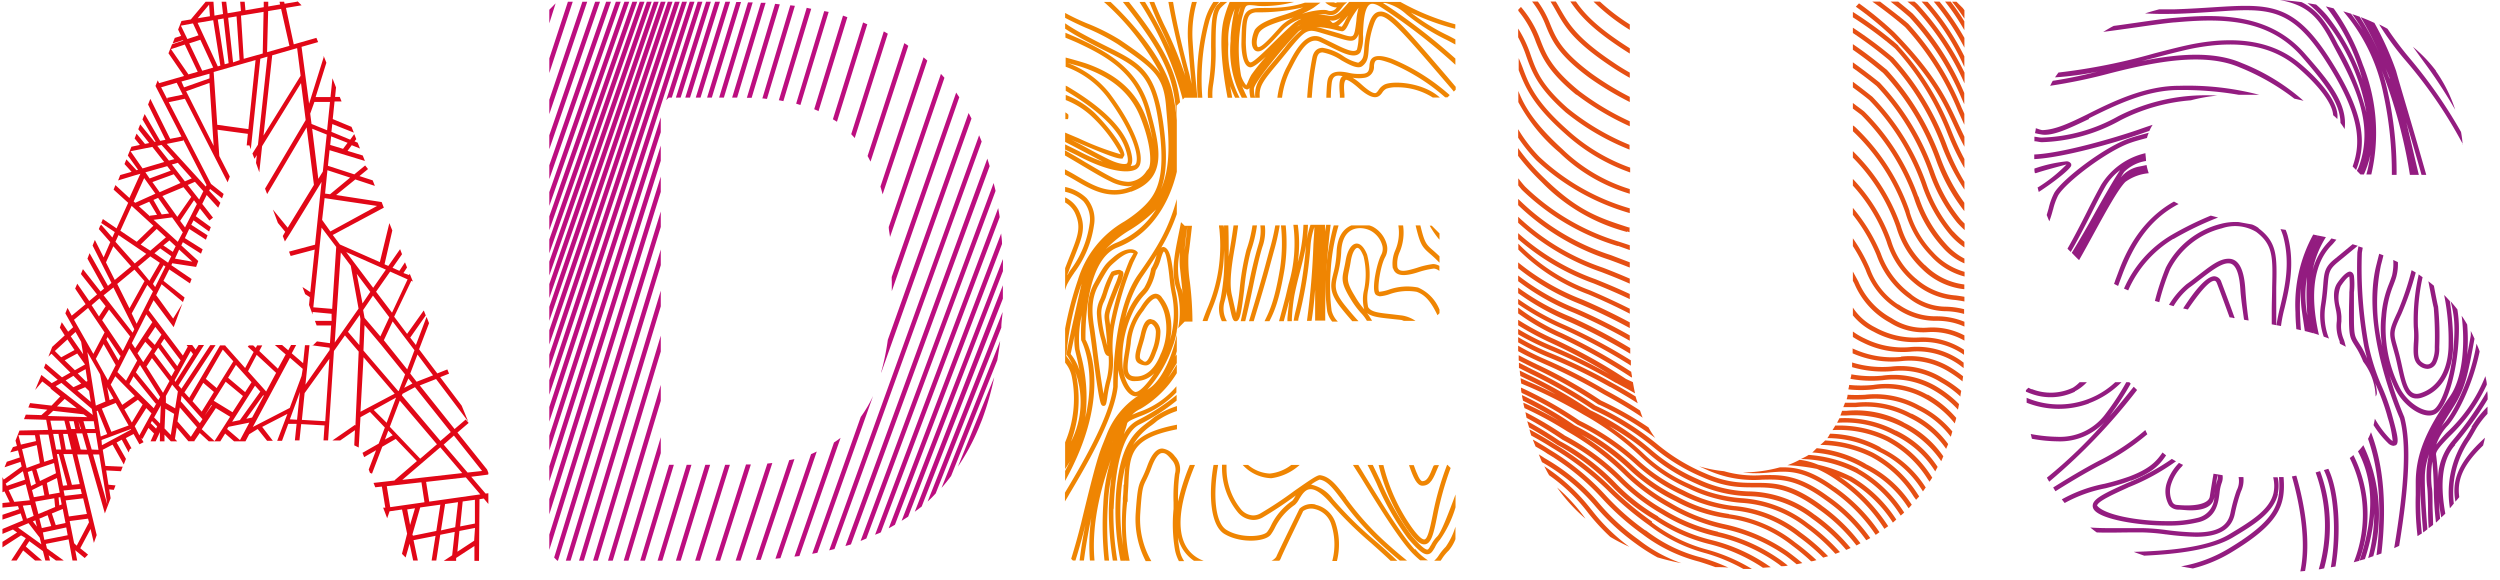 <svg width="207" height="48" fill="none" xmlns="http://www.w3.org/2000/svg"><path d="M190.987 25.763a8.707 8.707 0 01.032-2.823 23.53 23.53 0 00.045 3.359c0-.188-.058-.35-.077-.536zm1.031 2.008c-.58-2.5-.786-5.645 1.07-7.498.135-.136.239-.284.367-.426l-.412-.104c-.077.084-.142.181-.226.265a5.29 5.29 0 00-1.328 2.364c.195-.973.566-1.9 1.096-2.738l-.644-.13c-.097.168-.2.33-.29.504.09-.18.193-.336.283-.504l-.399-.084a12.044 12.044 0 00-1.47 6.459c0 .484.039.93.071 1.375l.38.084a46.621 46.621 0 01-.077-1.479c-.021-.67.009-1.342.09-2.008a9.165 9.165 0 00.071 1.937c.084.575.161 1.105.238 1.622.252.058.497.129.729.193v-.161c0 .058 0 .11.032.161l.425.136M194.862 37.678a3.914 3.914 0 01-.303.246 10.638 10.638 0 01.328 8.635c.149-.045.303-.078.445-.117a10.92 10.92 0 00-.47-8.764z" fill="#931C80"/><path d="M195.679 36.865c-.134.18-.28.35-.439.51 1.044 1.938 1.579 4.812.129 9.042l.445-.123c.41-1.225.67-2.496.773-3.785a14.633 14.633 0 01-.502 3.695l.425-.155a13.186 13.186 0 00-.831-9.197M192.914 3.23l.341.645c1.592 2.958 3.403 6.303 2.043 9.959-.038.11-.103.2-.148.31l.297.303h.283c.24-.525.422-1.075.542-1.64a13.089 13.089 0 01-.336 1.64h.407a15.085 15.085 0 00-.703-9.106 18.172 18.172 0 00-2.417-4.65l-.644-.161a16.74 16.74 0 012.687 4.947c.142.38.239.762.355 1.143a18.483 18.483 0 00-2.933-5.328 8.496 8.496 0 00-.915-.917l-.715-.117c.49.38.937.814 1.334 1.292a16.73 16.73 0 013.544 7.75 21.365 21.365 0 00-2.352-5.6l-.335-.645c-.832-1.505-1.579-2.351-2.681-2.88A29.89 29.89 0 00188.77 0c2.062.394 3.042 1.182 4.144 3.23z" fill="#931C80"/><path d="M196.072 36.335c.774 2.183 1.244 5.309.703 9.636l.406-.142c.541-4.586 0-7.834-.864-10.043a5.24 5.24 0 01-.245.55zM179.966 1.15c1.257-.033 2.353-.11 3.339-.175 4.511-.31 6.374-.426 9.268 4.07 2.823 4.39 2.958 6.697 2.224 8.737l.29.297c.85-2.17.799-4.579-2.198-9.242-2.997-4.663-5.079-4.52-9.61-4.236-.98.064-2.075.135-3.326.174h-1.179c-.4.103-.793.213-1.167.336.709.039 1.476.058 2.359.032M175.499 23.347l.303-.807c.767-1.938 1.972-4.282 4.588-5.645l-.386-.206c-2.611 1.472-3.867 3.875-4.557 5.715l-.303.808a2.501 2.501 0 01-.103.29l.335.175c.045-.104.084-.226.123-.33z" fill="#931C80"/><path d="M180.095 1.853c3.784-.335 7.734-.393 10.557 2.913 1.844 2.138 3.126 3.765 3.139 5.412.126.162.24.333.342.51.29-2.124-1.36-4.049-3.223-6.174-2.952-3.436-7.167-3.364-10.879-3.035-.864.07-1.998.239-3.261.42-.561.077-1.148.168-1.753.245-.31.155-.587.33-.871.497.909-.116 1.812-.245 2.675-.368 1.257-.18 2.385-.342 3.223-.42M172.966 9.797c2.108-1.046 4.738-2.344 7.451-2.344a27.392 27.392 0 014.937.394H187.055a23.441 23.441 0 00-6.638-.743c-2.797 0-5.472 1.292-7.618 2.377-1.418.697-2.578 1.246-3.654 1.292-.181 0-.381-.104-.581-.155 0 .135-.045.27-.064.407.206.051.406.09.599.122.928.117 2.276-.536 3.867-1.291" fill="#931C80"/><path d="M169.074 11.774c2.292-.074 4.532-.7 6.529-1.828a15.45 15.45 0 015.801-1.64c.718-.19 1.451-.32 2.191-.388a15.962 15.962 0 00-8.198 1.699 13.724 13.724 0 01-6.335 1.776c-.226 0-.407-.059-.613-.072v.375c.219 0 .4.078.645.078M171.542 20.932c.2.206.393.413.606.607.406-.71.805-1.44 1.192-2.15 1.044-1.906 2.03-3.708 2.643-4.328a3.863 3.863 0 011.933-.717 4.534 4.534 0 01-.18-.678l-.567.116a2.579 2.579 0 00-1.573.917c.097-.168.206-.342.29-.465a3.288 3.288 0 011.805-.904c0-.213-.039-.432-.052-.646a5.853 5.853 0 00-3.667 2.622 62.43 62.43 0 00-1.193 2.28c-.496.982-1.044 2.054-1.591 3.003.083.097.18.181.27.272.554-.943 1.109-2.015 1.663-3.107.419-.833.819-1.627 1.18-2.26a4.521 4.521 0 011.243-1.402c-.496.73-1.244 2.054-2.043 3.462a87.154 87.154 0 01-1.965 3.39" fill="#931C80"/><path d="M185.463 5.587c1.615.65 3.133 1.52 4.512 2.583.271.058.522.116.76.18a17.254 17.254 0 00-5.117-3.132c-2.32-1.007-5.292-.768-8.289-.161l1.141-.29c1.218-.317 2.314-.601 3.126-.763 3.777-.723 6.529-.22 8.63 1.557 1.818 1.556 2.913 3.048 2.958 3.978.122.097.236.203.342.317.181-1.047-.909-2.752-3.042-4.56-2.133-1.808-5.059-2.396-8.946-1.64-.818.16-1.933.445-3.152.762a49.92 49.92 0 01-7.946 1.588c-.097.13-.194.265-.284.4a25.68 25.68 0 003.532-.477c-1.237.31-2.481.575-3.719.762-.084.136-.142.278-.219.413a44.958 44.958 0 005.001-1.046c3.777-.962 7.793-1.737 10.712-.471zM169.989 17.38c.094-.42.239-.825.432-1.208.689-1.137 4.118-3.727 6.058-4.373.374-.129.825-.251 1.289-.374a3.47 3.47 0 01.148-.433c-.56.149-1.108.297-1.553.446-2.043.684-5.53 3.326-6.265 4.52a5.4 5.4 0 00-.47 1.292c-.052.188-.11.375-.161.556.077.174.135.349.219.517.118-.32.219-.646.303-.976M168.448 13.175c2.379-.123 6.613-1.33 8.727-2.067l.793-.27c.078-.175.168-.343.271-.504a42.07 42.07 0 00-1.173.4c-2.095.723-6.284 1.937-8.566 2.054h-.064v.394l.012-.007zM168.714 15.5c.025.133.057.265.096.394 1.289-.833 2.579-1.86 2.688-2.176v-.142l-.064-.084a.422.422 0 00-.361-.13c-.894.098-1.775.298-2.624.595 0 .129 0 .252.045.38h.084c.645-.225 1.998-.574 2.533-.723a12.524 12.524 0 01-2.43 1.938M176.951 32.292l-.278-.271c-.644.794-1.289 1.608-1.998 2.428a23.665 23.665 0 001.747-2.68l-.116-.123h-.251a21.46 21.46 0 01-1.831 2.77 4.678 4.678 0 01-3.886 1.751 12.72 12.72 0 01-2.192-.232l.097.394c.691.132 1.392.203 2.095.213a5.039 5.039 0 003.912-1.59 38.805 38.805 0 01-4.769 4.6l.193.335a48.391 48.391 0 007.277-7.595zM184.891 26.337h.142a163.559 163.559 0 00-1.109-3.003.644.644 0 00-.58-.458c-.677 0-1.67 1.246-2.578 2.66l.386.091c.954-1.401 1.773-2.377 2.192-2.377.045 0 .142 0 .226.226.154.388.541 1.428 1.037 2.797l.284.039M188.7 39.513c.18 2.234-.31 3.59-4.202 5.928a11.42 11.42 0 01-3.906 1.454c.316.064.644.122.979.174a11.648 11.648 0 003.12-1.292c4.047-2.428 4.576-3.926 4.389-6.277h-.38" fill="#931C80"/><path d="M185.837 26.48l.348.058a34.616 34.616 0 01-.271-2.584c-.109-1.705-.567-2.531-1.385-2.531-.819 0-1.624.69-2.578 1.42-.297.233-.6.472-.896.679a6.693 6.693 0 00-1.463 1.718l.38.11a5.925 5.925 0 011.289-1.518c.303-.213.606-.453.915-.692.838-.645 1.715-1.336 2.321-1.336.219 0 .87 0 1.005 2.176.058.814.187 1.647.303 2.474M189.77 39.448c.702 2.467 1.205 5.496.696 7.866l.393-.038c.47-2.41 0-5.419-.722-7.886-.129 0-.239.045-.367.058zM188.59 40.92c.103-.461.103-.94 0-1.401h-.373c.107.423.118.864.032 1.292-.329 1.427-1.895 2.364-3.726 3.461-1.83 1.098-5.31 1.357-7.843 1.421.277.117.573.213.863.317 2.746-.13 5.64-.491 7.341-1.511 1.702-1.02 3.365-2.022 3.732-3.604M177.801 35.954a3.268 3.268 0 01-.168-.349 18.843 18.843 0 01-3.622 2.435c-.864.433-2.378 1.292-4.009 2.325.064.103.122.207.193.31 1.489-.936 2.933-1.776 3.983-2.3a19.08 19.08 0 003.623-2.421z" fill="#931C80"/><path d="M179.354 44.247c.82.114 1.647.18 2.475.2 1.933 0 2.977-.646 3.222-1.938.127-.61.293-1.212.497-1.801.18-.376.251-.794.206-1.208h-.4c.076.378.019.77-.161 1.11-.212.604-.382 1.221-.509 1.848-.226 1.123-1.109 1.627-2.862 1.627-.81-.02-1.619-.085-2.423-.194a17.633 17.633 0 00-1.934-.161h-2.623c-.387 0-1.057 0-1.766-.052.181.136.342.278.535.407.948.039 1.934 0 2.778 0h1.076c.622.02 1.241.073 1.857.162M176.434 39.81c1.753-.646 2.378-1.292 2.919-2.106l-.296-.239c-.522.756-1.083 1.356-2.759 1.99-.67.235-1.352.436-2.043.6-1.24.24-2.435.675-3.538 1.292l.238.303c1.068-.586 2.22-1 3.416-1.227.761-.2 1.495-.394 2.082-.646" fill="#931C80"/><path d="M183.608 39.332a.877.877 0 01-.039.516c-.1.293-.165.596-.193.905 0 .09-.032.193-.045.29.084-.555.193-1.188.277-1.711zm-7.392 1.027a18.048 18.048 0 003.957-2.164 6.121 6.121 0 01-.342-.2 18.87 18.87 0 01-3.738 2.015c-1.708.769-2.675 1.227-2.803 1.744a.549.549 0 00.109.471c.599.775 3.603 1.292 6.026 1.292.907.021 1.813-.079 2.694-.297 1.399-.388 1.554-1.57 1.663-2.422.024-.276.083-.547.174-.808.081-.205.105-.428.071-.645l-.748-.123c-.096.568-.219 1.292-.309 1.892-.09.6-1.205.84-2.726.691a.441.441 0 01-.348-.2 1.976 1.976 0 01-.142-1.453c.176-.58.49-1.107.915-1.537.028-.043.058-.084.09-.123-.128-.051-.232-.116-.348-.168l-.032.046a4.226 4.226 0 00-.999 1.71 2.318 2.318 0 00.213 1.751.97.97 0 00.773.368c.265 0 .645.058 1.006.058 1.198 0 1.862-.361 1.972-1.078a1.806 1.806 0 01-1.328 1.686c-.843.21-1.71.305-2.578.284-2.533 0-5.259-.55-5.8-1.292.09-.368 1.417-.962 2.578-1.492M191.734 39.119a12.934 12.934 0 01.258 8.021c.148 0 .29-.052.445-.077a13.121 13.121 0 00-.335-8.054l-.368.11z" fill="#931C80"/><path d="M192.418 38.925c.838 1.692 1.076 5.167.574 8.047l.386-.065c.484-2.841.297-6.258-.593-8.092l-.367.11zM172.954 33.397a7.394 7.394 0 002.707-1.75h-.522a6.812 6.812 0 01-7.334 1.29v.408a7.236 7.236 0 005.156.064M189.253 19.033l-.426-.065c.088.2.164.405.226.614.599 2.241.129 4.224-.251 5.813a15.33 15.33 0 00-.31 1.53l.374.071c.069-.51.17-1.014.303-1.511.387-1.634.87-3.668.245-6a4.23 4.23 0 00-.161-.452zM187.036 18.897a2.265 2.265 0 00-.567-.31l-1.102-.2a4.793 4.793 0 00-1.482.149 7.01 7.01 0 00-4.557 3.63 21.598 21.598 0 00-.902 2.75l.361.104c.229-.92.526-1.823.889-2.7a6.61 6.61 0 014.299-3.416 3.38 3.38 0 012.836.297c1.405 1.053 1.386 2.092 1.321 4.598 0 .582-.032 1.247-.032 1.996v1.06l.374.07v-1.13-1.983c.064-2.583.096-3.746-1.47-4.915" fill="#931C80"/><path d="M171.794 32.408c.374-.194.712-.452.999-.762h-.599a3.091 3.091 0 01-.555.452 4.267 4.267 0 01-3.371.13c-.109 0-.219-.084-.316-.123l-.206.2v.13c.135.044.271.115.4.154a4.633 4.633 0 003.667-.161M179.96 19.795a26.326 26.326 0 013.699-1.783l-.606-.16a26.68 26.68 0 00-3.28 1.62 9.632 9.632 0 00-3.906 4.424l.348.149a9.4 9.4 0 013.745-4.27M203.311 41.54c.103-.129.219-.251.316-.38-.18-1.363.238-2.584 1.972-4.27.058-.213.116-.426.155-.645-2.327 2.099-2.746 3.636-2.443 5.29M203.91 11.961a10.845 10.845 0 00-.136-1.033 40.017 40.017 0 00-4.266-6.123 28.222 28.222 0 01-1.824-2.422c-.226-.129-.451-.245-.69-.362a23.562 23.562 0 002.224 3.03 37.989 37.989 0 014.718 6.91M197.876 31.142c.131.371.284.734.458 1.086.593 1.2 1.843 2.176 2.791 2.176.164 0 .327-.035.477-.103 1.031-.446 1.998-3.875 1.998-7.105a9.902 9.902 0 00-.129-1.575 14.628 14.628 0 00-.567-.685 8.27 8.27 0 01.322 2.26c0 3.469-1.057 6.459-1.779 6.75-.722.29-2.172-.646-2.778-1.9a10.897 10.897 0 01-1.095-5.85 8.479 8.479 0 01.599-2.584c.077-.207.161-.407.238-.678.108-.4.153-.814.136-1.227-.123-.065-.258-.123-.387-.181.031.433-.003.869-.103 1.292-.084.258-.155.445-.232.645a8.847 8.847 0 00-.645 2.7 9.202 9.202 0 00.071 2.519 15.499 15.499 0 01-.109-6.723c.077-.285.142-.536.206-.814-.116-.052-.239-.09-.348-.136-.077.284-.142.556-.219.86-1.379 5.263 1.811 12.51 1.933 12.787.555 2.08.406 5.45-.477 10.727l.413-.187c.851-5.167.986-8.544.425-10.67a29.136 29.136 0 01-1.199-3.37" fill="#931C80"/><path d="M204.664 35.373c-.154.278-.309.542-.47.807a8.098 8.098 0 00-1.341 5.903c.116-.13.219-.258.322-.387a7.76 7.76 0 011.341-5.322c.168-.272.322-.543.477-.82.277-.465.603-.898.973-1.292v-.594a8.77 8.77 0 00-1.327 1.679M197.852 6.458c0 .09.051.194.084.285a49.403 49.403 0 00-.445-1.17c.116.298.258.575.361.885zm.206 8.022h.38a30.655 30.655 0 00-.728-6.866 13.608 13.608 0 00-.516-1.814 43.7 43.7 0 01.838 2.357 42.347 42.347 0 011.508 6.323h.742c-.181-.737-.361-1.512-.548-2.306l-.484-2.034c.432 1.466.89 3.029 1.251 4.34h.393a405.36 405.36 0 00-1.495-5.167c-.413-1.395-.787-2.654-.999-3.43a25.265 25.265 0 00-1.798-3.984c-.368-.175-.742-.33-1.135-.478a26.992 26.992 0 011.753 3.494 22.18 22.18 0 00-1.843-3.533l-.612-.213c.303.426.593.865.863 1.337-.296-.472-.644-.93-.96-1.37l-.645-.2a15.034 15.034 0 013.307 6.762c.49 2.231.73 4.51.715 6.795" fill="#931C80"/><path d="M203.277 36.813a27.186 27.186 0 002.701-3.746c0-.232 0-.458-.039-.684a28.394 28.394 0 01-2.945 4.178 4.952 4.952 0 00-1.128 3.19 18.31 18.31 0 00-.161-2.105c-.046-.297.509-.878 1.153-1.543a14.242 14.242 0 003.049-4.25c0-.245-.078-.478-.116-.71a12.914 12.914 0 01-3.223 4.695c-.298.31-.58.635-.844.975a4.36 4.36 0 01.883-1.498c.767-.769 2.127-3.365 2.707-6.213-.078-.233-.174-.453-.258-.646-.49 3.055-2.017 5.922-2.72 6.62a3.175 3.175 0 00-.193.264c.258-.452.515-.871.747-1.233.232-.362.452-.717.6-.988.644-1.22.857-2.086 1.398-5.07a9.37 9.37 0 00-.309-.646c.007.127.007.254 0 .381-.116.646-.206 1.13-.296 1.589a14.69 14.69 0 000-2.5 9.376 9.376 0 00-.458-.73c.316 2.52.045 5.22-.967 6.666-2.043 2.893-2.836 4.902-2.836 7.156v1.007c-.034 1.141.015 2.283.149 3.417l.361-.226a21.622 21.622 0 01-.129-3.178v-1.02c0 .95.083 2.409.238 4.12.122-.08.238-.169.348-.265-.167-2.047-.238-3.713-.206-4.52a6.098 6.098 0 01.348-1.706 7.76 7.76 0 00-.155 2.771c.039.336.052.846.065 1.492 0 .536 0 1.169.058 1.873.122-.09.251-.174.361-.271 0-.6-.039-1.144-.045-1.615 0-.646 0-1.175-.065-1.524a8.067 8.067 0 01.045-2.105c.071.684.103 1.382.123 2.124 0 .91.058 1.88.18 2.932.123-.103.232-.22.342-.322-.045-.478-.078-.95-.097-1.395.045.413.11.846.193 1.291.116-.103.232-.206.336-.316-.471-2.622-.213-4.56.818-5.677M203.304 9.132a11.853 11.853 0 00-1.599-3.229v-.032a11.68 11.68 0 00-1.914-1.996l.935 1.292a41.039 41.039 0 012.578 3.946M200.276 22.701a17.007 17.007 0 00-.419 4.373c.041.457.041.918 0 1.375-.033.775-.058 1.447.451 1.828.192.162.432.255.683.265a.824.824 0 00.735-.498 2.8 2.8 0 00.245-1.291c.046-1.13.014-2.26-.097-3.384-.038-.11-.18-.827-.348-1.712-.148-.123-.303-.252-.458-.368.194 1.008.394 2.04.445 2.19.089 1.088.117 2.182.084 3.274.02.387-.051.774-.206 1.13-.187.355-.49.381-.858.11-.367-.271-.328-.82-.296-1.518a7.857 7.857 0 00-.032-1.447 16.66 16.66 0 01.386-4.075c-.116-.077-.219-.161-.341-.239" fill="#931C80"/><path d="M198.515 25.834c-.742 1.57-.722 1.75-.374 2.99l.18.646c.084.323.155.646.226.981.29 1.292.554 2.545 1.54 2.545.156.001.311-.025.458-.078 1.643-.542 2.578-2.163 2.578-4.443a23.647 23.647 0 00-.277-3.546c-.155-.174-.303-.342-.471-.503.269 1.332.392 2.69.368 4.05 0 2.105-.851 3.596-2.334 4.08-.953.324-1.205-.8-1.508-2.182a25.8 25.8 0 00-.232-1.001l-.174-.646c-.328-1.143-.354-1.24.342-2.725a24.228 24.228 0 001.186-3.436c-.11-.071-.226-.13-.342-.194a23.71 23.71 0 01-1.166 3.462zM198.438 36.813c.2-.271.045-.917-.341-2.325l-.078-.284a16.92 16.92 0 00-.793-2.183 17.552 17.552 0 01-1.095-3.39 35.29 35.29 0 01-.567-7.7l.07-.42-.354-.115-.09.484a35.906 35.906 0 00.567 7.828c.077.355.161.646.238.975-.129-.32-.28-.63-.451-.93l-.225-.355c-.361-.562-.413-.646-.413-2.293v-1.892a6.395 6.395 0 000-1.37c-.064-.316-.271-.355-.354-.355-.084 0-.451.11-1.044.982-.406.646-.232 1.485-.11 2.118.046.2.076.403.09.607.007.131.007.263 0 .394a3.191 3.191 0 00.232 1.667c0 .064 0 .148.058.22.155.077.31.154.458.238-.058-.2-.097-.413-.168-.594a2.749 2.749 0 01-.199-1.498v-.427a4.995 4.995 0 00-.097-.678 2.615 2.615 0 01.045-1.834c.438-.646.644-.782.709-.782.064 0 0 0 0 0 .039.43.039.863 0 1.292 0 .465-.032 1.079-.032 1.899 0 1.705.071 1.86.47 2.493l.219.349c.188.325.351.664.49 1.014.635.829.995 1.836 1.031 2.88a.493.493 0 00.097-.33 3.755 3.755 0 00-.129-.787c.058.148.116.297.181.439a18.3 18.3 0 01.773 2.144l.077.284c.206.63.344 1.28.413 1.938a1.013 1.013 0 01-.187-.136 8.617 8.617 0 01-1.289-1.711c-.032.18-.065.361-.11.53a7.855 7.855 0 001.173 1.465c.123.14.293.23.477.252l.181-.045.077-.058z" fill="#931C80"/><path d="M192.734 23.625c.084-1.008.11-1.292.774-1.86l1.714-1.415-.425-.129-1.522 1.253c-.792.646-.831 1.079-.915 2.119-.032.426-.077.968-.193 1.698a5.474 5.474 0 00.238 2.584c.149.051.303.103.439.161a5.173 5.173 0 01-.303-2.719c.116-.736.161-1.292.193-1.718" fill="#931C80"/><path d="M128.926 40.365a14.178 14.178 0 002.353 2.584l-.084-.117a14.453 14.453 0 00-2.269-2.467zM131.781 42.219a15.83 15.83 0 00-3.912-3.61c.129.251.258.503.4.742a14.587 14.587 0 013.222 3.107 17.47 17.47 0 001.837 1.995c.509.306 1.037.58 1.579.82a15.546 15.546 0 01-3.119-3.054" fill="#E64F13"/><path d="M132.388 41.657a16.638 16.638 0 00-4.512-3.733c-.174-.123-.303-.2-.464-.304.084.207.168.42.264.646a16.396 16.396 0 014.435 3.669 18.86 18.86 0 003.351 3.087c.566.417 1.16.795 1.779 1.13.644.187 1.289.349 1.979.478a12.307 12.307 0 01-3.532-1.938 17.959 17.959 0 01-3.294-3.029" fill="#E64F13"/><path d="M136.236 43.917a20.927 20.927 0 01-3.326-2.945 20.586 20.586 0 00-4.595-3.74c-.516-.329-.974-.6-1.399-.839.071.2.155.381.226.575.315.187.644.355.966.588a19.875 19.875 0 014.512 3.675 21.656 21.656 0 003.397 3.016 13.118 13.118 0 004.659 2.254c.432.135.89.284 1.36.458.348 0 .722 0 1.077.039a15.992 15.992 0 00-2.334-.86 12.547 12.547 0 01-4.511-2.227" fill="#E64F13"/><path d="M136.783 43.181a27.351 27.351 0 01-3.345-2.784 24.39 24.39 0 00-4.724-3.636 32.545 32.545 0 00-2.075-1.207c.045.174.09.342.148.51.516.284 1.076.6 1.727 1.014a24.432 24.432 0 014.692 3.61 27.09 27.09 0 003.358 2.816 13.283 13.283 0 004.692 2.312c1.077.311 2.115.745 3.094 1.292h.709a14.583 14.583 0 00-3.693-1.595 13.036 13.036 0 01-4.583-2.255" fill="#E64F13"/><path d="M137.304 42.761a15.914 15.914 0 01-3.558-2.79 18.631 18.631 0 00-4.595-3.455 31.334 31.334 0 00-2.694-1.64c.045.174.103.342.155.523.644.368 1.411.813 2.326 1.433 1.668.9 3.19 2.05 4.512 3.41a16.234 16.234 0 003.622 2.836 14.166 14.166 0 004.55 1.995c1.549.396 3.02 1.05 4.351 1.938l.644-.045a14.417 14.417 0 00-4.872-2.241 14 14 0 01-4.454-1.938" fill="#E64F13"/><path d="M142.242 44.027a14.876 14.876 0 01-4.48-1.821 16.447 16.447 0 01-3.5-2.7 19.52 19.52 0 00-4.692-3.442 30.844 30.844 0 00-3.267-1.938c.038.155.058.317.096.472a34.656 34.656 0 012.978 1.815 19.337 19.337 0 014.641 3.39 16.936 16.936 0 003.577 2.752c1.41.869 2.954 1.5 4.569 1.866a13.977 13.977 0 015.118 2.3c.077.057.135.109.212.16.181 0 .361 0 .535-.057-.174-.136-.335-.265-.528-.407a14.618 14.618 0 00-5.24-2.364" fill="#E64F13"/><path d="M143.144 42.554a12.349 12.349 0 01-4.234-1.42 14.886 14.886 0 01-3.784-2.622 20.631 20.631 0 00-4.75-3.294 31.732 31.732 0 00-4.356-2.506c0 .155.058.303.083.465a32.769 32.769 0 013.036 1.699 29.611 29.611 0 00-3.003-1.531c0 .148.058.297.09.446a30.004 30.004 0 013.557 1.937 23.115 23.115 0 014.622 3.462 17.08 17.08 0 003.706 2.777c1.433.846 2.99 1.46 4.614 1.821a14.299 14.299 0 015.092 2.19c.354.258.644.503.947.742l.471-.097a23.974 23.974 0 00-1.205-.949 14.895 14.895 0 00-5.214-2.26 14.914 14.914 0 01-4.512-1.777 16.665 16.665 0 01-3.635-2.718 22.076 22.076 0 00-3.751-2.94 19.152 19.152 0 013.957 2.855 15.227 15.227 0 003.867 2.668 12.548 12.548 0 004.364 1.42 10.866 10.866 0 015.297 2.261c.542.402 1.06.833 1.554 1.292.148 0 .303-.058.444-.097a18.274 18.274 0 00-1.772-1.473 11.204 11.204 0 00-5.453-2.325" fill="#E64F13"/><path d="M143.665 41.909a12.083 12.083 0 01-4.253-1.292 14.695 14.695 0 01-3.784-2.512 20.848 20.848 0 00-4.833-3.268 32.352 32.352 0 00-4.854-2.745c0 .142 0 .297.052.439a32.289 32.289 0 014.608 2.629 20.541 20.541 0 014.783 3.229 14.892 14.892 0 003.867 2.583 12.4 12.4 0 004.369 1.292c1.932.202 3.765.953 5.285 2.163.732.525 1.42 1.108 2.056 1.744l.406-.116a16.777 16.777 0 00-2.236-1.938 10.455 10.455 0 00-5.485-2.215M150.839 41.857c-4.453-3.28-5.485-.82-9.668-2.674a15.666 15.666 0 01-3.976-2.422 23.733 23.733 0 00-5.098-3.177 41.134 41.134 0 00-5.247-3.003l-1.082-.55v.434l.895.451a40.977 40.977 0 015.227 2.997 23.183 23.183 0 015.053 3.146 15.895 15.895 0 004.061 2.467c4.26 1.898 5.233-.556 9.571 2.635a14.342 14.342 0 013.139 3.003c.116-.052.219-.123.335-.181a14.756 14.756 0 00-3.223-3.126" fill="#E64F13"/><path d="M150.267 42.626a9.203 9.203 0 00-5.472-1.938 10.484 10.484 0 01-4.196-1.008 14.85 14.85 0 01-3.938-2.486 22.778 22.778 0 00-4.982-3.23 38.884 38.884 0 00-5.156-2.944l-.683-.336c0 .155.032.297.045.446l.47.232c.716.342 1.502.736 2.469 1.292a39.866 39.866 0 00-2.391-1.105l-.522-.232c0 .148.032.29.045.44l.335.141a38.247 38.247 0 014.802 2.422c1.7.944 3.277 2.094 4.698 3.423a13.598 13.598 0 003.957 2.667 12.129 12.129 0 004.473 1.227 9.617 9.617 0 015.311 2.022 16.153 16.153 0 012.436 2.196c.129-.039.252-.09.381-.142a16.248 16.248 0 00-2.643-2.37 10.055 10.055 0 00-5.491-2.093 11.747 11.747 0 01-4.331-1.169 12.882 12.882 0 01-3.867-2.583 22.354 22.354 0 00-2.791-2.222 19.294 19.294 0 013.171 2.183 15.463 15.463 0 004.041 2.583c1.357.64 2.832.994 4.331 1.04a8.864 8.864 0 015.279 1.867 14.966 14.966 0 012.816 2.583l.368-.155a15.385 15.385 0 00-2.965-2.758" fill="#E64F13"/><path d="M151.374 41.102c-2.52-1.848-3.97-1.796-5.485-1.757a9.043 9.043 0 01-3.145-.33 10.93 10.93 0 01-2.062-.407l.747.336a9.348 9.348 0 004.473.775c1.534-.038 2.836-.077 5.247 1.686a13.858 13.858 0 013.377 3.326l.335-.18a14.199 14.199 0 00-3.487-3.45zM132.374 33.493a24.862 24.862 0 014.679 2.771 6.675 6.675 0 01-.555-.872 28.528 28.528 0 00-3.937-2.228 39.638 39.638 0 00-5.35-3.016c-.503-.245-.98-.478-1.463-.736v.433c.425.219.844.426 1.289.645a40.285 40.285 0 015.324 3.01" fill="#E64F13"/><path d="M151.922 40.34c-2.037-1.48-3.351-1.686-4.563-1.641-1 .273-2.031.414-3.068.42a9.519 9.519 0 002.224 0c1.488-.123 2.771-.24 5.188 1.51a13.844 13.844 0 013.603 3.656c.109-.064.206-.142.316-.22a14.475 14.475 0 00-3.7-3.739M132.793 32.647c1.424.775 2.442 1.402 3.222 1.938-.09-.188-.148-.407-.225-.6a37.875 37.875 0 00-2.83-1.667 43.66 43.66 0 00-4.962-2.545 21.464 21.464 0 01-2.295-1.15v.453c.696.394 1.366.697 2.14 1.046a45.837 45.837 0 014.95 2.525zM153.863 38.802a10.78 10.78 0 00-4.105-1.137c-.194.13-.419.233-.645.343 1.583.027 3.139.413 4.551 1.13a10.369 10.369 0 013.673 3.488.263.263 0 00.045.064c.091-.084.194-.161.284-.252a10.75 10.75 0 00-3.803-3.61M133.328 32.04c.915.51 1.65.95 2.275 1.35-.058-.187-.123-.362-.174-.562-.548-.336-1.18-.71-1.934-1.124a45.645 45.645 0 00-5.001-2.422 19.733 19.733 0 01-2.791-1.369v.433c.851.494 1.736.925 2.649 1.292a44.104 44.104 0 014.963 2.409" fill="#E64F13"/><path d="M153.256 39.455a12.388 12.388 0 00-2.714-.976 5.588 5.588 0 00-1.533-.407 8.1 8.1 0 01-1.019.453h.129c.782.046 1.559.147 2.327.303.64.284 1.247.637 1.811 1.053a13.813 13.813 0 013.77 3.907l.316-.22a14.381 14.381 0 00-3.867-3.99c-.071-.053-.129-.085-.193-.136.257.116.496.193.786.335a10.757 10.757 0 013.661 3.494c.096-.077.187-.168.283-.252a11.084 11.084 0 00-3.757-3.577M133.798 31.698c.6.316 1.115.6 1.586.872-.071-.297-.123-.607-.181-.93l-.573-.265a45.267 45.267 0 00-5.878-3.268 23.273 23.273 0 01-3.049-1.627v.452c.922.571 1.88 1.082 2.868 1.53a45.155 45.155 0 014.705 2.532 44.582 44.582 0 00-4.647-2.286 21.252 21.252 0 01-2.926-1.466v.445c.895.514 1.823.967 2.778 1.357a43.62 43.62 0 015.304 2.654M154.474 38.402a10.04 10.04 0 00-4.047-1.292c-.136.116-.239.252-.374.355a9.529 9.529 0 014.247 1.285 9.028 9.028 0 013.661 3.23l.077.103c.09-.09.168-.194.258-.29a9.407 9.407 0 00-3.796-3.365M135.049 31.22l.083.045c0-.161-.051-.31-.064-.478a48.445 48.445 0 00-5.717-3.184 17.822 17.822 0 01-3.648-2.137v.484a18.466 18.466 0 003.468 1.99c2.03.953 3.989 2.049 5.865 3.28" fill="#E64F13"/><path d="M155.113 37.498a10.191 10.191 0 00-3.996-1.027c-.116.135-.258.239-.387.368a9.723 9.723 0 014.209.994 9.372 9.372 0 013.545 3.327c.058.07.116.148.168.226.083-.097.18-.188.257-.285l-.109-.161a9.954 9.954 0 00-3.687-3.442zM135.036 30.29v-.452a44.872 44.872 0 00-5.466-2.92 21.144 21.144 0 01-3.867-2.163v.433a21.725 21.725 0 003.706 2.047 45.893 45.893 0 015.614 3.03M134.984 29.282v-.458a45.976 45.976 0 00-4.911-2.583 20.535 20.535 0 01-4.37-2.429v.465a21.086 21.086 0 004.17 2.338 46.191 46.191 0 015.098 2.668" fill="#E64F13"/><path d="M155.72 37.045a9.05 9.05 0 00-4.183-1.136c-.084.116-.142.258-.232.368 1.484 0 2.944.38 4.241 1.104a8.595 8.595 0 013.557 3.126l.116.181c.084-.11.155-.22.232-.33l-.038-.051a8.873 8.873 0 00-3.693-3.23" fill="#E64F13"/><path d="M156.375 36.167a9.493 9.493 0 00-4.414-.93c-.071.13-.155.252-.232.375a9.1 9.1 0 014.472.891 8.973 8.973 0 013.429 3.19c.045.065.097.13.136.194.077-.116.154-.226.225-.342a.414.414 0 01-.045-.065 9.368 9.368 0 00-3.571-3.313zM134.945 28.21v-.439a47.42 47.42 0 00-4.427-2.209 19.976 19.976 0 01-4.815-2.75v.47a19.788 19.788 0 004.647 2.63 45.992 45.992 0 014.583 2.298M134.945 27.125v-.432a48.53 48.53 0 00-3.938-1.893 19.543 19.543 0 01-5.304-3.074v.485a19.905 19.905 0 005.156 2.977 46.398 46.398 0 014.086 1.976" fill="#E64F13"/><path d="M156.988 35.663a9.075 9.075 0 00-4.685-1.033l-.194.375h.065a8.549 8.549 0 014.64 1 8.086 8.086 0 013.423 3.03c.064-.13.135-.252.199-.375a8.436 8.436 0 00-3.467-3.022M134.946 25.989v-.427a59.885 59.885 0 00-3.261-1.51 15.939 15.939 0 01-5.968-3.876v.49a16.177 16.177 0 005.8 3.708c.948.4 2.056.891 3.41 1.589" fill="#E64F13"/><path d="M157.627 34.972a8.363 8.363 0 00-4.756-.956h-.348a4.09 4.09 0 01-.142.388h.509a8.754 8.754 0 014.423.848 8.78 8.78 0 013.421 2.936c.064-.135.116-.277.174-.406a8.289 8.289 0 00-3.281-2.797" fill="#E64F13"/><path d="M158.277 34.268a7.939 7.939 0 00-4.647-.923h-.863c-.045.129-.097.245-.142.368h1.025a7.608 7.608 0 014.453.872 7.795 7.795 0 013.036 2.583c.052-.129.116-.265.168-.4a8.03 8.03 0 00-3.03-2.526M134.945 24.762v-.42c-1.082-.51-2.004-.885-2.829-1.22a19.321 19.321 0 01-6.413-3.818v.498a19.538 19.538 0 006.258 3.668c.858.349 1.818.743 2.972 1.292" fill="#E64F13"/><path d="M158.922 33.584a7.586 7.586 0 00-4.512-.898c-.476.026-.954.026-1.43 0 0 .123-.045.258-.078.375.509.029 1.019.029 1.528 0a7.217 7.217 0 014.337.852 7.609 7.609 0 012.759 2.254c.045-.142.084-.297.129-.439a8.117 8.117 0 00-2.733-2.144zM134.945 23.483v-.413a55.851 55.851 0 00-2.217-.905 19.203 19.203 0 01-7.025-4.217v.497a19.703 19.703 0 006.871 4.076c.709.27 1.482.574 2.359.962" fill="#E64F13"/><path d="M159.613 32.699a6.982 6.982 0 00-4.512-.827c-.662.065-1.329.065-1.992 0 0 .123-.045.246-.064.368a9.345 9.345 0 002.088 0 6.692 6.692 0 014.299.782 8.176 8.176 0 012.423 2.04c.039-.154.091-.303.123-.458a8.884 8.884 0 00-2.365-1.937M134.945 22.127v-.407l-1.559-.595a19.32 19.32 0 01-7.618-4.598l-.065-.058v.517a19.594 19.594 0 007.534 4.52c.535.194 1.096.407 1.696.646M133.967 20.357l.98.349v-.4l-.864-.285a19.165 19.165 0 01-7.811-4.579c-.213-.239-.387-.459-.561-.678v.588l.29.355a19.484 19.484 0 007.96 4.67" fill="#E64F13"/><path d="M155.868 31.104a9.554 9.554 0 01-2.578-.11c0 .136-.052.245-.071.375.884.162 1.786.2 2.681.11a6.583 6.583 0 014.17.813 8.489 8.489 0 012.049 1.628c.033-.155.058-.304.091-.459a9.253 9.253 0 00-1.934-1.498 6.993 6.993 0 00-4.389-.866" fill="#E64F13"/><path d="M156.576 30.355a8.486 8.486 0 01-3.222-.343v.388a9.164 9.164 0 003.274.336 6.231 6.231 0 014.067.91 8.304 8.304 0 011.63 1.189c0-.155.039-.31.065-.472a9.92 9.92 0 00-1.509-1.046 6.645 6.645 0 00-4.305-.962zM134.727 19.162l.2.065v-.4h-.084c-2.436-.789-4.196-1.364-6.954-4.057a17.898 17.898 0 01-2.192-2.512v.646a18.942 18.942 0 001.934 2.157 15.203 15.203 0 007.089 4.146" fill="#E64F13"/><path d="M157.388 29.554a7.776 7.776 0 01-3.867-.646c-.052 0-.077-.045-.123-.065v.414a8.07 8.07 0 004.029.645 6.19 6.19 0 013.944.885c.393.24.77.505 1.128.795 0-.143.032-.285.045-.427-.313-.248-.64-.479-.98-.69a6.49 6.49 0 00-4.157-.937M134.945 17.644v-.393a18.42 18.42 0 01-7.469-4.25 12.333 12.333 0 01-1.773-2.306v.71c.446.665.949 1.29 1.502 1.867a19.04 19.04 0 007.734 4.372M129.113 12.626a14.089 14.089 0 005.833 3.417v-.388a13.906 13.906 0 01-5.575-3.306c-2.365-2.158-3.158-3.572-3.654-4.818v.923a14.252 14.252 0 003.396 4.172z" fill="#E64F13"/><path d="M158.155 28.74a7.034 7.034 0 01-3.732-.704 5.934 5.934 0 01-1.005-.588v.452c.269.179.551.336.844.472a7.355 7.355 0 003.906.749 5.983 5.983 0 013.828.93c.232.149.4.284.593.426v-.452c-.141-.097-.245-.187-.406-.29a6.39 6.39 0 00-4.041-.995M129.57 11.05a15.813 15.813 0 005.407 3.23v-.4a15.469 15.469 0 01-5.156-3.094c-2.649-2.345-3.222-3.766-3.738-5.167a15.92 15.92 0 00-.335-.807v1c.548 1.402 1.134 2.855 3.822 5.238z" fill="#E64F13"/><path d="M155.306 27.125a4.796 4.796 0 01-1.888-1.66v.646a5.076 5.076 0 001.721 1.357 6.987 6.987 0 003.751.852 5.91 5.91 0 013.732 1.06v-.42a6.322 6.322 0 00-3.758-1.014 6.778 6.778 0 01-3.558-.82z" fill="#E64F13"/><path d="M156.641 26.35a6.233 6.233 0 01-2.772-3.048l-.451-.82v.768l.122.226a6.573 6.573 0 002.92 3.23c.95.604 2.069.882 3.19.794a5.379 5.379 0 013.004.704v-.433a5.682 5.682 0 00-3.01-.646 4.72 4.72 0 01-3.003-.775zM129.57 9.248a20.287 20.287 0 005.356 3.14v-.395a20.363 20.363 0 01-5.117-3.035c-2.198-1.938-2.617-3.139-3.068-4.405a9.749 9.749 0 00-1.038-2.19v.724c.272.512.501 1.045.683 1.595.451 1.253.916 2.545 3.191 4.566" fill="#E64F13"/><path d="M130.531 7.834a22.614 22.614 0 004.415 2.622v-.413a22.081 22.081 0 01-4.183-2.506c-2.294-1.873-2.752-3.016-3.222-4.23-.366-1-.91-1.926-1.605-2.732l-.219.22v.103a8.458 8.458 0 011.456 2.583c.484 1.195.98 2.441 3.358 4.379M157.195 25.227a5.948 5.948 0 01-2.378-3.01 13.76 13.76 0 00-1.399-2.486v.645c.403.63.756 1.291 1.057 1.977a6.371 6.371 0 002.514 3.164 5.681 5.681 0 003.377 1.047 5.482 5.482 0 012.288.477v-.4a6.093 6.093 0 00-2.275-.452 5.308 5.308 0 01-3.184-.988" fill="#E64F13"/><path d="M158.271 24.38a7.157 7.157 0 01-2.546-3.41 14.61 14.61 0 00-2.307-3.758v.575a14.1 14.1 0 011.966 3.345 7.486 7.486 0 002.668 3.552 5.01 5.01 0 003.1 1.085c.499.015.995.091 1.476.226v-.394a6.864 6.864 0 00-1.457-.206 4.691 4.691 0 01-2.919-1.014M131.556 6.413a25.722 25.722 0 003.39 2.035V8.02a24.693 24.693 0 01-3.171-1.937c-2.488-1.847-2.945-2.939-3.422-4.095a8.2 8.2 0 00-1.019-1.86h-.477a7.651 7.651 0 011.148 2.028c.477 1.156.973 2.345 3.551 4.256z" fill="#E64F13"/><path d="M158.645 23.07a6.628 6.628 0 01-2.075-3.185 14.527 14.527 0 00-3.152-5.07v.556a13.865 13.865 0 012.797 4.65 7.103 7.103 0 002.192 3.333 5.935 5.935 0 003.493 1.485c.245.032.496.071.754.123v-.388a14.695 14.695 0 00-.709-.11 5.53 5.53 0 01-3.3-1.401M133.354 5.47c.561.375 1.083.691 1.592.975v-.432c-.445-.252-.902-.53-1.379-.86-3.036-2.027-3.7-3.228-4.402-4.436-.104-.187-.22-.388-.342-.588h-.438c.167.271.316.523.457.775.722 1.292 1.405 2.487 4.512 4.566z" fill="#E64F13"/><path d="M159.393 21.959a7.3 7.3 0 01-2.018-3.294 15.982 15.982 0 00-3.957-6.149v.536a15.436 15.436 0 013.603 5.774 7.754 7.754 0 002.12 3.443 5.843 5.843 0 003.442 1.672h.064v-.387a5.448 5.448 0 01-3.222-1.582M134.948 4.45v-.452c-2.707-1.718-3.732-2.83-4.46-3.875h-.465c.767 1.123 1.812 2.363 4.925 4.314M134.947 2.021a16.913 16.913 0 01-2.469-1.886h-.535a16.693 16.693 0 003.004 2.338v-.452z" fill="#E64F13"/><path d="M158.129 17.509a17.473 17.473 0 00-4.512-6.982l-.193-.142v.485a17.048 17.048 0 014.357 6.774 8.51 8.51 0 002.081 3.54 5.697 5.697 0 002.804 1.711v-.387a5.521 5.521 0 01-2.578-1.596 8.228 8.228 0 01-1.979-3.403" fill="#E64F13"/><path d="M158.832 16.275a18.87 18.87 0 00-4.473-7.04c-.329-.264-.645-.477-.941-.71v.465c.232.181.445.33.69.523a18.75 18.75 0 014.376 6.904 11.117 11.117 0 002.365 4.07 5.16 5.16 0 001.805 1.323v-.4a5.21 5.21 0 01-1.502-1.182 10.86 10.86 0 01-2.294-3.953" fill="#E64F13"/><path d="M161.739 19.181a12.15 12.15 0 01-2.25-4.023 19.986 19.986 0 00-4.453-7.143 51.734 51.734 0 00-1.618-1.247v.472c.432.323.877.646 1.36 1.046a19.58 19.58 0 014.357 7.014 12.75 12.75 0 002.32 4.127 6.2 6.2 0 001.199 1.066v-.472a7.525 7.525 0 01-.915-.859" fill="#E64F13"/><path d="M160.069 14.04a20.947 20.947 0 00-4.427-7.194 48.44 48.44 0 00-2.224-1.686v.465c.612.44 1.257.917 1.966 1.499a20.709 20.709 0 014.337 7.085 13.857 13.857 0 002.308 4.198c.201.228.416.444.644.645v-.536c-.116-.116-.213-.206-.335-.348a13.15 13.15 0 01-2.249-4.089" fill="#E64F13"/><path d="M156.202 5.761c-1.031-.853-1.933-1.537-2.784-2.105v.465c.767.53 1.592 1.15 2.52 1.937a21.286 21.286 0 014.338 7.104 15.253 15.253 0 002.294 4.224c.03.03.056.062.077.097v-.691a15.487 15.487 0 01-2.017-3.83 21.973 21.973 0 00-4.428-7.214" fill="#E64F13"/><path d="M156.699 4.728a32.96 32.96 0 00-3.281-2.435v.439c1.047.7 2.056 1.457 3.023 2.267a21.915 21.915 0 014.337 7.065 18.197 18.197 0 001.876 3.636v-.645a18.43 18.43 0 01-1.502-3.133 22.617 22.617 0 00-4.434-7.194" fill="#E64F13"/><path d="M157.175 3.765a31.523 31.523 0 00-3.757-2.777v.446a32.708 32.708 0 013.493 2.583 22.672 22.672 0 014.344 7.014c.394.998.861 1.965 1.399 2.893v-.755a22.98 22.98 0 01-1.051-2.267 22.824 22.824 0 00-4.428-7.104" fill="#E64F13"/><path d="M156.84 2.667a29.144 29.144 0 00-2.914-2.39l-.264.278a26.965 26.965 0 012.92 2.384c3.345 3.435 4.292 5.457 5.214 7.46.271.587.535 1.155.857 1.75v-.827c-.174-.362-.348-.717-.516-1.079-.934-2.009-1.894-4.088-5.297-7.576z" fill="#E64F13"/><path d="M158.008 1.97c-.871-.736-1.638-1.292-2.34-1.84h-.645a36.77 36.77 0 012.72 2.111 23.304 23.304 0 014.351 6.859c.18.413.367.82.554 1.234v-.905a7.138 7.138 0 00-.213-.478 23.613 23.613 0 00-4.427-6.981z" fill="#E64F13"/><path d="M157.182.13h-.645c.483.38.999.787 1.566 1.29a22.742 22.742 0 014.338 6.77l.2.445v-.93a22.834 22.834 0 00-4.267-6.575c-.425-.368-.825-.69-1.205-1" fill="#E64F13"/><path d="M158.516.13h-.586c.193.16.374.303.567.47a23.03 23.03 0 014.164 6.304v-.891a23.55 23.55 0 00-3.906-5.677l-.239-.207z" fill="#E64F13"/><path d="M159.109.13a20.34 20.34 0 013.539 5.418v-.879a20.74 20.74 0 00-3.042-4.52l-.497-.02zM160.113.13a20.8 20.8 0 012.54 3.816V3.14a21.453 21.453 0 00-2.063-3.01h-.477zM162.499.646l-.503-.504h-.367c.365.45.707.917 1.025 1.402V.853c-.045-.072-.103-.143-.155-.214M161.049.13a18.907 18.907 0 011.598 2.363V1.77a18.843 18.843 0 00-1.128-1.64h-.47z" fill="#E64F13"/><path d="M89.493 29.366l-.11-.452c-.092-.94-.029-1.89.188-2.809-.063.685-.08 1.373-.052 2.06 0 0 1.29 2.319.348 6.407.213-1.743.086-3.511-.374-5.206zm-.799 7.163a9.933 9.933 0 00.451-5.277 3.417 3.417 0 00-.135-.523 7.22 7.22 0 01-.316 5.813v-.013zm-.045-7.201l.329-1.557a4.77 4.77 0 00.038 1.214l.11.465c.077.323.174.756.258 1.227a4.07 4.07 0 00-.735-1.369v.02zm-.187.38c-.097-.128-.187-.232-.174-.283l.039-.33a23.858 23.858 0 011.23-5.606c-.863 3.81-1.288 5.755-1.23 5.903.194.271.36.561.496.866a3.869 3.869 0 00-.36-.55zm5.105-10.668a11.261 11.261 0 002.146-1.693 6.959 6.959 0 01-3.326 2.771c-.314.126-.603.31-.85.543a9.543 9.543 0 012.03-1.622zM89.88 28.08c0-.064-.187-6.503 2.642-7.588 2.463-.943 4.196-3.23 4.918-6.271v-4.27a17.462 17.462 0 00-.374-2.363c-.586-2.422-2.803-5.245-5.11-7.428h-.549a21.57 21.57 0 014.686 5.942c-.644-.891-1.63-1.634-3.358-2.803a17.182 17.182 0 00-2.72-1.362 18.3 18.3 0 01-1.824-.866v.407c.548.29 1.109.555 1.676.807.923.373 1.812.827 2.655 1.357 3.1 2.105 3.868 2.7 4.042 5.367l.045.516c.174 2.041.341 4.302-.484 6.136.445-1.143.58-2.797.168-5.613-.645-4.198-1.882-4.83-4.654-6.206-.599-.297-1.288-.646-2.017-1.046a16.708 16.708 0 01-1.43-.866v.446c.373.245.78.497 1.25.749.754.42 1.43.756 2.03 1.06 2.726 1.355 3.867 1.937 4.447 5.915.728 4.934-.225 6.174-1.656 7.395-.365.302-.748.58-1.148.833a8.393 8.393 0 00-3.867 4.857 29.01 29.01 0 00-1.057 4.023v2.823c.306.37.507.816.58 1.291a9.305 9.305 0 01-.58 5.303v2.215c.142-.22.284-.446.406-.646-.122.258-.27.536-.406.801v.827c4.125-7.428 1.754-11.625 1.676-11.729" fill="#EF8502"/><path d="M97.427 8.745l.283-.278c-.315-2.693-1.444-4.773-4.235-8.306h-.502c3.352 4.218 4.344 6.31 4.428 9.772l.026-1.188zM93.656 15.875c3.087-1.111 2.378-3.72 1.566-6.75-.902-3.345-3.429-4.772-5.717-5.85-.36-.169-.818-.362-1.289-.562v.406c.432.181.832.343 1.154.498 2.314 1.085 4.653 2.415 5.51 5.606.24.871.433 1.64.555 2.331a13.333 13.333 0 00-.645-2.086c-.831-2.002-2.442-3.384-4.924-4.237a33.784 33.784 0 00-1.63-.465v.762a7.567 7.567 0 013.39 2.442c1.933 2.583 2.649 4.637 2.475 5.45a.375.375 0 01-.155.259 1.183 1.183 0 01-.329.064c.2-.277.174-.755-.083-1.537-.568-1.672-2.308-3.37-5.157-5.05a1.288 1.288 0 01-.135-.065v.427c2.746 1.62 4.415 3.229 4.944 4.805.277.833.206 1.11.135 1.2-.071.091-.56.124-1.457-.303a34.431 34.431 0 01-1.379-.71c-.567-.304-1.166-.646-1.805-.943l.484.207c1.856.794 3.222 1.356 3.628 1.356h.155l.155-.284c0-.55-1.077-2.106-2.436-3.475a7.334 7.334 0 00-2.424-1.511v.426c.798.309 1.53.77 2.153 1.356a11.933 11.933 0 012.397 3.133 23.346 23.346 0 01-3.48-1.324l-1.121-.472v.775c.734.368 1.45.756 2.069 1.079.412.22.76.407 1.056.555a13.294 13.294 0 01-1.695-.723c-.496-.258-.973-.484-1.43-.71v.432c.412.194.812.381 1.256.614 2.056 1.059 3.816 1.447 4.635 1.014a.741.741 0 00.341-.517c.2-.923-.51-3.061-2.54-5.76a8 8 0 00-3.486-2.526c.496.136.954.258 1.289.375 2.372.813 3.912 2.13 4.698 4.03.935 2.26 1 4.017.69 4.372l-.142.168a1.85 1.85 0 01-1.508.898 3.096 3.096 0 01-1.34-.369c-.58-.284-1.386-.768-2.276-1.291a44.74 44.74 0 00-1.63-.95v.427c.496.284.98.574 1.437.846.902.536 1.714 1.02 2.3 1.291.465.253.981.395 1.51.414.139-.007.278-.03.412-.071-.117.051-.2.11-.323.155-1.701.646-3.048-.175-4.35-.937a16.096 16.096 0 00-.986-.549v.433c.264.142.528.284.793.44 1.379.813 2.803 1.646 4.672.968" fill="#EF8502"/><path d="M88.462 9.72V9.5l-.09-.09c-.045-.039-.11-.071-.161-.11v.562h.22l.031-.142zM88.933 22.605a8.599 8.599 0 001.65-3.96 2.671 2.671 0 00-.612-2.24 3.608 3.608 0 00-1.78-.924v.4a3.15 3.15 0 011.509.782 2.308 2.308 0 01.509 1.937 8.263 8.263 0 01-1.592 3.785c-.097.142-.155.265-.239.4 0-.09.052-.161.084-.245.18-.497.355-.93.51-1.292.676-1.711.986-2.486.347-3.823a2.458 2.458 0 00-1.128-1.085v.426c.338.191.613.476.793.82.561 1.189.29 1.873-.36 3.52-.13.317-.278.698-.433 1.098v1.834c.043-.173.101-.341.174-.503.168-.319.358-.625.568-.918M95.376 29.063c-.47 1.292-.644.827-.87.717-.225-.11-.11-.55.09-1.22.071-.233.149-.479.2-.718.206-.885.393-1.02.51-1.02h.044a.807.807 0 01.355.736 4.171 4.171 0 01-.329 1.498v.007zm-.11-2.648c-.47 0-.683.646-.83 1.337-.059.232-.13.471-.194.697-.226.737-.432 1.434.11 1.673.151.08.318.126.49.136.412 0 .644-.394.882-1.072a4.445 4.445 0 00.361-1.705 1.152 1.152 0 00-.535-.982l-.283-.084zM91.497 26.68l.039.303c.058.491.116 1.163.141 1.634l-.116-.478a9.702 9.702 0 01-.374-2.15c-.009-.364.075-.725.245-1.047.04-.096.084-.187.123-.284l.103-.316c.165-.514.356-1.018.574-1.512l.4-.129c-.087.326-.201.644-.342.95l-.458 1.169c-.419 1.162-.419 1.291-.335 1.86zm.425.316v-.077l-.045-.31c-.07-.51-.077-.575.323-1.673.186-.49.341-.866.457-1.163a5.26 5.26 0 00.355-1.033.337.337 0 00-.058-.278l-.232-.116h-.084a1.448 1.448 0 00-.606.162 7.299 7.299 0 00-.716 1.698l-.11.297c-.031.09-.064.175-.102.259-.192.37-.29.783-.284 1.2.042.762.172 1.517.387 2.248l.148.588c.078.349.187.678.438.678a5.97 5.97 0 01-.154 1.893c-.114.407-.203.821-.265 1.24-.2-1.047-.444-2.933-.586-4.108l-.161-1.182c-.168-1.072-.38-2.415.316-3.675.844-1.511.87-1.524 1.502-2.066.631-.543.999-.646 1.192-.646a1 1 0 01.22.045l-.336.575a27.27 27.27 0 00-1.618 5.444h.02zm1.915-5.27l.38-.781c-.097-.291-.864-.646-2.037.355-.683.581-.741.646-1.586 2.17-.754 1.376-.528 2.841-.36 3.914l.16 1.169c.162 1.291.439 3.487.645 4.443.09.394.136.614.335.614.2 0 .226-.168.303-.646.067-.497.164-.988.29-1.473a6.29 6.29 0 00.174-2.131c-.05-.766-.015-1.535.104-2.293.347-1.825.878-3.61 1.585-5.328" fill="#EF8502"/><path d="M92.103 36.606c-.065.24-.18.582-.335 1.014a.496.496 0 010 .071 29.5 29.5 0 01.573-1.685c-.07.2-.154.374-.212.6h-.026zm1.96-4.146v.187-.187c-.433 0-1.058-1.104-1.116-2.209a8.955 8.955 0 01.8-4.295c.247-.554.58-1.066.985-1.517.117-.12.224-.247.323-.381.32-.506.54-1.07.644-1.66.189-.304.33-.635.42-.982.064-.207.18-.581.257-.588.232.13.4 1.615.464 2.242.032.277.058.523.09.723l.077.452a7.855 7.855 0 01-.141 3.94 4.923 4.923 0 000-2.177 3.412 3.412 0 00-.645-1.356.645.645 0 00-.522-.33c-.38 0-.799.375-1.289 1.182a5.38 5.38 0 00-1.16 2.913c-.032.245-.07.497-.11.743-.186 1.13-.354 2.196.606 2.39.116.009.233.009.348 0a2.064 2.064 0 001.476-.646c-.644.988-1.244 1.543-1.508 1.543v.013zm.476-9.487a46.23 46.23 0 001.237-1.867l-.057.181a3.73 3.73 0 01-.406.956 4.79 4.79 0 01-.568 1.576 4.935 4.935 0 01-.303.355 5.956 5.956 0 00-1.044 1.602c-.084.161-.141.355-.212.536a9.9 9.9 0 011.353-3.34zm1.586 6.29c-.51 1.37-1.386 2.054-2.314 1.886-.567-.11-.49-.82-.303-1.938.043-.245.082-.497.116-.755.068-1 .44-1.955 1.063-2.738.58-.911.89-1.008.993-1.008.103 0 .154.078.251.213.25.354.427.753.522 1.176a5.067 5.067 0 01-.328 3.183v-.019zm-3.913 12.878c.142-4.017.91-6.458 2.224-7.033a16.55 16.55 0 002.99-1.938V32.7c-.977.8-2.038 1.49-3.164 2.06a2.755 2.755 0 00-1.212 1.208c.097-.297.207-.6.277-.904.04-.181.516-.375 1.019-.575a7.959 7.959 0 003.061-1.996v-.561.051a6.908 6.908 0 01-3.17 2.15c-.188.078-.349.143-.497.214a2.21 2.21 0 01.69-.49 8.684 8.684 0 003.01-2.959v-.723a10.6 10.6 0 01-.735 1.104c.2-.316.45-.73.734-1.214v-.8c0 .044 0 .122-.058.16-.058.04-.064.11-.096.169.064-.168.103-.343.154-.51V27.7c-.406 1.938-1.289 3.817-2.294 4.47a1.213 1.213 0 01-.148.103 10.538 10.538 0 002.081-3.533c.167-.432.288-.88.361-1.337 0-.058 0-.116.033-.174a8.652 8.652 0 00-.116-3.049l-.084-.445c0-.194-.045-.44-.084-.704-.161-1.48-.297-2.454-.838-2.584a.426.426 0 00-.2.059c.524-.882.956-1.814 1.29-2.784v-1.24c-.697 2.506-1.593 3.985-3.223 6.284-2.133 3.061-2.043 9.042-2.043 9.261-.226 1.841-1.438 4.521-3.938 8.667a.48.48 0 01-.058.097v.724c.129-.207.251-.4.386-.646 2.527-4.205 3.752-6.917 3.984-8.842 0 0 0-.568.038-1.395.168 1.047.76 2.144 1.425 2.183h.038a.785.785 0 00.194-.051 6.785 6.785 0 00-2.617 3.229l-.258.646c-.36.897-.606 1.498-1.856 6.703a53.455 53.455 0 01-.819 2.926l.142.142h.213a47.07 47.07 0 00.825-2.964 39.386 39.386 0 00-.484 2.964h.361c.149-1.15.355-2.35.606-3.532a16.001 16.001 0 00-.11 3.532h.38c-.296-3.377.742-6.574 1.374-8.396a14.493 14.493 0 00-.645 3.682 27.82 27.82 0 00.097 4.72h.38a26.95 26.95 0 01-.097-4.701c.036-.758.135-1.512.297-2.254-.12.88-.192 1.766-.22 2.654-.008 1.44.102 2.88.33 4.302h.373a24.544 24.544 0 01-.322-4.295M112.307 1.712c-.077.645-.141 1.143-.303 1.252-.161.11-.509 0-1.076-.187l-1.289-.374a6.068 6.068 0 00-.644-.168 8.2 8.2 0 011.669.258c.146.042.294.075.445.097.264 0 .425-.323.644-.801.208-.403.454-.786.735-1.143-.099.347-.16.705-.181 1.066zm-1.985 0a1.19 1.19 0 00.683-.259c-.36.375-.567.491-.696.426a1.074 1.074 0 00-.212-.2l.225.033zm1.296-.42c-.052.11-.123.226-.181.323-.089.21-.201.41-.335.594a1.95 1.95 0 01-.29-.071c.293-.258.562-.541.806-.846zm-4.016.342c-.08.034-.155.077-.225.13-.045.038-.103.05-.148.09-.445.361-1.038.943-1.625 1.517-.715.71-1.798 1.796-2.056 1.796-.257 0-.373-.782-.393-1.654.039-1.937.078-2.396.832-2.493a16.151 16.151 0 003.918-.413c-.543.254-1.103.47-1.675.646-1.006.316-1.934.646-2.333 1.214-.046.103-.471 1.053-.091 1.595a.415.415 0 00.361.194c.413 0 .922-.536 1.786-1.479l.328-.355c.415-.402.919-.7 1.47-.872l-.149.09v-.006zm-.174.568l.046-.051.096-.058.168-.078a1.887 1.887 0 00-.31.187zM102.724.555c-.046.13-.084.272-.129.446l-.078.252c.036-.241.105-.476.207-.698zm17.782 1.46a20.182 20.182 0 01-4.551-1.854h-4.247c-.09.097-.174.188-.251.285-.419.471-.742.89-1.289.872l-.194-.026a4.09 4.09 0 00-.908-.065c.18 0 .36-.045.489-.045.071-.004.142-.004.213 0 .683.174.935 0 1.418-.646.104-.133.228-.248.367-.342h-.85s-.078.051-.104.051l-.161-.051h-.709l.11.097c.205.157.443.265.696.316h.148a.605.605 0 01-.786.246 1.287 1.287 0 00-.309-.033c-.722 0-2.578.343-3.552 1.37l-.328.361c-.58.646-1.238 1.35-1.509 1.35h-.051c-.219-.31 0-1.001.116-1.201.29-.459 1.173-.743 2.107-1.04a8.758 8.758 0 002.385-1.014l.58-.426h-1.289c-1.759.594-3.416.38-4.105.465-1.096.142-1.115.936-1.154 2.951 0 .446.09 1.886.735 1.938.258 0 .689-.336 1.289-.879-.427.477-.828.977-1.199 1.499-.098.17-.184.347-.258.53a2.528 2.528 0 01-.167.342 2.407 2.407 0 01-.426-.795 12.625 12.625 0 01.071-4.753l.103-.368c.174-.646.213-.724.587-.724.216.009.431.03.644.065a9.563 9.563 0 002.984-.33h-5.336a9.902 9.902 0 00-.477 1.402c-.413 1.602-.155 4.12.303 6.53h.386l-.174-.97c.116.317.258.647.413.97h.374a8.49 8.49 0 01-.935-4.431A6.274 6.274 0 01102.24.73a14.83 14.83 0 00-.348 2.409v.265a8.417 8.417 0 00.928 4.688h.464a12.926 12.926 0 01-.438-.968c.054.076.117.145.187.206l.213.084a.294.294 0 00.206-.129v.058c-.002.252.027.504.084.75h.393a2.436 2.436 0 01-.103-.75c0-.465 2.481-3.526 3.712-4.753.079-.057.166-.103.258-.136a9.107 9.107 0 00-1.463 1.557l-.78.943c-1.289 1.51-1.682 2.015-1.624 3.067a.282.282 0 000 .071h.374v-.09c-.046-.904.322-1.343 1.54-2.803l.78-.95c1.553-1.898 1.63-1.872 2.887-1.491l1.289.38c.716.214 1.109.33 1.392.136a.78.78 0 00.297-.471v.058c.017.42-.029.84-.135 1.247-.258.323-1.154-.123-2.018-.556-.303-.148-.644-.31-.915-.445-1.289-.601-2.217 1.162-2.752 2.215l-.2.374a7.748 7.748 0 00-.702 2.396h.386a7.203 7.203 0 01.645-2.215l.2-.387c.644-1.26 1.347-2.448 2.262-2.041.303.135.606.29.902.439 1.096.543 2.037 1.014 2.482.452a3.15 3.15 0 00.212-1.466c.032-.936.097-2.228.574-2.512.193-.104.483-.039.864.2a47.524 47.524 0 016.213 4.805V4.85A48.89 48.89 0 00114.499.24c.06.004.12.004.18 0a3.917 3.917 0 011.773.95c.981.795 2.046 1.48 3.177 2.04.322.155.599.31.877.459v-.426c-.226-.123-.445-.246-.703-.369a16.734 16.734 0 01-2.984-1.853c1.177.57 2.407 1.02 3.674 1.343l.013-.368zM105.109 20.719l-.245.904c-.38 1.434-.896 3.152-1.373 4.727l-.077.246h.393l.039-.13c.483-1.588 1.006-3.313 1.379-4.74l.245-.898c.208-.71.372-1.432.49-2.163h-.367a18.307 18.307 0 01-.484 2.054zM103.375 23.65c-.213.963-.464 2.158-.645 2.946h.374c.161-.646.368-1.518.645-2.868.277-1.35.606-2.81.825-3.416a3.892 3.892 0 00.155-1.647h-.374c.061.51.015 1.027-.136 1.518a34.11 34.11 0 00-.837 3.468" fill="#EF8502"/><path d="M113.391 5.45c-.032.363-.071.57-.438.647a3.697 3.697 0 01-1.347-.084c-.961-.188-1.599-.071-1.708.788-.039.336-.065.781-.078 1.291h.374c0-.49.039-.923.077-1.24.091-.645.465-.645.941-.536-.038 0-.083 0-.116.058-.251.272-.206.846-.154 1.505v.213h.38v-.239c-.039-.478-.09-1.072.116-1.246.103 0 .38.09 1.012.646 1.289 1.156 1.714.82 1.991.432a.907.907 0 01.355-.342c.277-.089.567-.128.857-.116a5.478 5.478 0 012.978.846h.586c-1.36-1.24-3.822-1.414-4.569-1.079-.21.108-.386.271-.509.472-.123.174-.194.245-.29.245-.213 0-.6-.245-1.141-.742a4.605 4.605 0 00-.716-.536 2.96 2.96 0 001.038 0 .91.91 0 00.735-.976c.064-.646.322-.587 1.334-.245a16.378 16.378 0 014.563 2.848h.193l.181-.187a16.832 16.832 0 00-4.821-3.016c-1.657-.569-1.785.116-1.824.562" fill="#EF8502"/><path d="M114.293.962c-.535 0-.787.55-.928.963a8.108 8.108 0 00-.413 2.17c-.045.555-.064.833-.49 1.098a3.624 3.624 0 01-1.224-.537 4.174 4.174 0 00-1.727-.697c-.303 0-.703.136-.845.781a25.2 25.2 0 00-.432 3.352h.381c.065-1.097.205-2.19.419-3.268.096-.432.296-.484.477-.484a4.118 4.118 0 011.54.646c.722.413 1.405.762 1.753.484.445-.342.477-.762.522-1.343.04-.707.178-1.405.412-2.073.213-.646.413-.71.568-.71.728 0 2.301 1.84 5.156 5.166l.838.975a.569.569 0 00.077.097l.155-.155v-.239l-.78-.923c-3.223-3.753-4.512-5.31-5.433-5.31M108.925 41.773a1.453 1.453 0 00-1.321.342c-.071.136-1.689 3.43-1.934 3.998a1.003 1.003 0 01-.393.317h.645a.554.554 0 00.122-.181c.213-.556 1.869-3.927 1.857-3.927a1.148 1.148 0 01.953-.174 1.88 1.88 0 011.38 1.291c.313.975.34 2.02.077 3.01h.387a5.644 5.644 0 00-.116-3.152 2.25 2.25 0 00-1.663-1.505M117.606 18.665h-.393c.374 1.576.528 1.776 1.192 2.35.2.169.458.401.787.737v-.53c-.206-.2-.393-.368-.542-.497-.573-.49-.702-.646-1.044-2.06zM98.922 38.499h-.406c-.416.98-.742 1.995-.973 3.035-.02-.755.016-1.51.11-2.26a1.534 1.534 0 00-.368-1.492 1.56 1.56 0 00-1.044-.646c-.477 0-.883.465-1.237 1.414a10.11 10.11 0 01-.445 1.04c-.284.581-.38.782-.522 2.861a7.55 7.55 0 00.825 4.01h.47a6.96 6.96 0 01-.915-3.984c.13-2.008.22-2.19.484-2.725.172-.349.325-.707.457-1.073.284-.762.593-1.168.883-1.168.29 0 .451.18.774.568a1.17 1.17 0 01.27 1.143 14.241 14.241 0 00-.116 2.377v.549a12.762 12.762 0 00.123 3.41c.064.315.172.62.322.904h.438a2.38 2.38 0 01-.386-.975 9.08 9.08 0 01-.136-.988 3.23 3.23 0 001.334 1.937h.8c-.11-.052-.22-.084-.33-.142-2.37-1.233-1.72-4.592-.392-7.789" fill="#EF8502"/><path d="M93.031 40.126c0 .349-.02.724-.058 1.124v.265a21.467 21.467 0 000 3.642 19.502 19.502 0 01-.122-4.643c.064-.654.176-1.301.335-1.938a15.55 15.55 0 00-.116 1.557l-.039-.007zm.342 1.421v-.271c0-.4.045-.775.058-1.13.103-2.545.18-3.843 4.022-4.599v-.38c-1.992.38-3.062.936-3.642 1.691a5.163 5.163 0 011.521-1.627c.168-.12.33-.25.484-.388a6.512 6.512 0 011.637-.814v-.406a7.116 7.116 0 00-1.901.923c-.155.136-.316.258-.478.381-1.102.846-2.243 1.731-2.636 5.548a20.489 20.489 0 00.342 5.955h.386c0-.071-.032-.136-.045-.213.016.072.035.143.058.213h.355c-.333-1.608-.4-3.26-.2-4.89M98.085 20.725c.043-.59.12-1.255.232-1.996-.09.827-.168 1.531-.232 1.996zm-.29 3.171a5.824 5.824 0 01-.104-3.016 9.208 9.208 0 000 1.22l.084.782c.045.426.103.937.148 1.473a3.203 3.203 0 00-.096-.459h-.032zm.94-5.199h-.644l-.303-.303c-.058.303-.116.6-.174.878-.393 1.937-.677 3.332-.168 4.753a6.82 6.82 0 01.104 3.152l.541-.549h.645a28.225 28.225 0 00-.213-3.274c-.114-.746-.153-1.501-.116-2.254.07-.453.174-1.344.29-2.403M111.47 41.237c-.806-1.072-1.341-1.782-2.179-1.892-.251 0-.773.361-2.107 1.291a32.201 32.201 0 01-2.843 1.886c-.177.1-.376.153-.58.155a1.4 1.4 0 01-.986-.484 5.39 5.39 0 01-1.218-3.546 1.57 1.57 0 010-.168h-.374v.162a5.825 5.825 0 001.334 3.81 1.752 1.752 0 001.251.6c.266.002.527-.065.76-.193a32.107 32.107 0 002.765-1.834l-.058.09a1.546 1.546 0 01-.238.349 5.245 5.245 0 00-1.779 2.093c-.083.17-.182.333-.297.484-.302.387-2.126.575-3.338-.149-1.018-.587-1.141-3.048-.722-5.392h-.38c-.439 2.486-.252 5.044.915 5.722 1.347.794 3.371.646 3.822.051a3.84 3.84 0 00.329-.536 4.967 4.967 0 011.669-1.937c.143-.133.261-.29.348-.465.219-.349.477-.795.902-.827.426-.032.98.33 1.657 1.098a32.17 32.17 0 003.416 3.371c.483.433 1.011.898 1.604 1.46h.555a38.56 38.56 0 00-1.934-1.744 30.532 30.532 0 01-3.39-3.358 2.978 2.978 0 00-1.818-1.208c.217-.166.453-.305.703-.413.645.084 1.141.742 1.888 1.737a23.946 23.946 0 003.223 3.636c.528.472 1.038.924 1.534 1.33h.593a40.247 40.247 0 01-1.876-1.614 23.597 23.597 0 01-3.177-3.578M101.351 20.712a16.902 16.902 0 01-.303 4.12 2.35 2.35 0 00.123 1.764h.419a2.04 2.04 0 01-.187-1.647c.078-.269.134-.543.167-.82 0 .122.001.258.046.374l.199.898c.181.84.252 1.13.432 1.195h.123c.18-.039.264-.252.348-.588.109-.445.2-1.208.303-2.028.096-1.072.277-2.134.541-3.177.247-.693.42-1.41.516-2.138h-.374a10.91 10.91 0 01-.496 2.015 20.908 20.908 0 00-.561 3.23 19.616 19.616 0 01-.297 1.988v.065c-.045-.18-.096-.42-.148-.646l-.206-.904c-.232-1.02 0-2.584.271-4.069.096-.562.18-1.13.251-1.68h-.38a52.76 52.76 0 01-.245 1.615l-.155.97c0-.873 0-1.757-.032-2.584h-.355v.4c0-.148 0-.265-.038-.4h-.381c0 .155.039.284.045.445a13.128 13.128 0 01-1.024 6.459c-.13.33-.258.646-.38 1.014h.405c.103-.297.213-.588.323-.878a12.892 12.892 0 001.05-4.993zM100.276 3.875a16.819 16.819 0 01-.187 3.016c-.07.4-.094.808-.071 1.214h.374c-.022-.38 0-.761.064-1.136a17.13 17.13 0 00.2-3.094c0-1.37 0-2.783.426-3.23a6.54 6.54 0 01.528-.484h-.561l-.245.227c-.509.542-.515 1.898-.528 3.474M119.114 46.01c-.1.158-.224.3-.368.42h.535c.051-.067.098-.136.142-.207.156-.234.338-.451.541-.646.232-.28.417-.597.548-.936v-1.034a5.843 5.843 0 01-.805 1.667c-.223.224-.422.47-.593.736zM97.93 8.241l.147-.149h1.064c-.052-.561-.103-1.13-.155-1.679a98.956 98.956 0 01-.245-3.139 9.66 9.66 0 01.355-3.113h-.4a10.032 10.032 0 00-.335 3.133c.045.859.148 1.976.258 3.158l.039.51c-.09-.471-.18-.84-.239-1.046-.329-1.24-.947-3.681-1.289-5.755h-.387c.348 1.983.935 4.321 1.34 5.845 0 .084.04.188.059.278a31.242 31.242 0 00-1.766-4.269A36.867 36.867 0 0195.57.161h-.4c.258.646.542 1.35.864 2.016.322.665.645 1.35.903 1.97A40.212 40.212 0 0094.809.16h-.438a.14.14 0 010 .04 27.664 27.664 0 013.558 8.04z" fill="#EF8502"/><path d="M105.148 39.21a3.015 3.015 0 01-1.805-.711h-.445a3.339 3.339 0 002.366 1.098 4.354 4.354 0 002.346-1.098h-.696a3.465 3.465 0 01-1.766.71zM118.47 45.144c-.123.226-.206.362-.29.362-.194 0-.645-.388-1.289-1.15a22.407 22.407 0 01-2.578-4.52l-.645-1.337h-.432c.245.478.49.981.735 1.505a22.52 22.52 0 002.617 4.598c.805.93 1.237 1.292 1.572 1.292.336 0 .464-.265.645-.556.107-.236.25-.454.425-.646a9.262 9.262 0 001.289-2.686V40.94c-.644 1.724-1.205 3.184-1.534 3.494a2.587 2.587 0 00-.502.71" fill="#EF8502"/><path d="M118.703 38.55c-.355.879-.529 1.292-.928 1.292-.2 0-.458-.594-.716-1.33h-.393c.374 1.11.677 1.705 1.109 1.705.677 0 .915-.608 1.289-1.518l.084-.187h-.393v.051" fill="#EF8502"/><path d="M117.923 45.073c.593 0 .78-.885 1.076-2.344a24.941 24.941 0 011.115-3.978l-.258-.259h-.038a24.427 24.427 0 00-1.186 4.134c-.213 1.052-.419 2.04-.709 2.04-.142 0-.432-.174-1.025-.994a15.233 15.233 0 01-2.353-5.167h-.393a15.693 15.693 0 002.437 5.412c.586.808.979 1.156 1.334 1.156zM106.444 24.58c-.2.763-.374 1.415-.542 2.016h.394c.148-.543.303-1.13.477-1.796a31.902 31.902 0 00-.174 1.557v.239h.367v-.213c.033-.65.104-1.297.213-1.938.129-.646.29-1.292.457-1.937.187-.724.374-1.428.497-2.19a32.534 32.534 0 01-.909 5.651 14.79 14.79 0 00-.11.588h.38c0-.168.065-.342.104-.504.478-1.906.786-3.851.921-5.812.047-.489.15-.97.31-1.434 0 .362-.045.833-.078 1.401a63.296 63.296 0 01-.535 6.362h.381c.122-.736.219-1.615.296-2.583v2.557h.838c-.024-2.65.125-5.3.445-7.93h-.374c0 .18-.058.367-.084.574v-.575h-1.211c-.13.395-.231.799-.303 1.208.052-.4.085-.804.096-1.208h-.374a13.657 13.657 0 01-.47 3.1 10.878 10.878 0 000-3.1h-.368c.216 1.655.08 3.336-.399 4.934l-.245 1.034zM104.684 26.596h.425c.4-.782.812-1.699 1.257-4.334.179-1.19.21-2.399.09-3.597h-.393a13.973 13.973 0 01-.071 3.533c-.464 2.77-.896 3.597-1.289 4.398M119.191 19.847v-.517l-.645-.646h-.167c.203.363.436.709.696 1.034l.135.148M117.143 45.493c-1.115-1.195-2.81-3.959-4.177-6.18-.174-.298-.348-.569-.496-.814h-.445c.207.329.413.645.645 1.014 1.373 2.228 3.081 5.011 4.228 6.239.219.228.452.444.696.645h.644a4.535 4.535 0 01-1.057-.936M99.554 8.092c-.17-2.102.017-4.218.554-6.258.159-.61.444-1.18.838-1.673h-.477a5.292 5.292 0 00-.722 1.563 19.126 19.126 0 00-.573 6.368h.38z" fill="#EF8502"/><path d="M110.826 18.665h-.393a19.344 19.344 0 00-.645 3.875 16.067 16.067 0 00.103 3.23c.064.316.206.61.413.858h.47a1.99 1.99 0 01-.516-.904 16.436 16.436 0 01-.077-3.326c.078-1.254.294-2.495.645-3.7M115.351 22.224c.206.71 1.063.645 2.088.31.42-.14.851-.24 1.289-.298a.821.821 0 01.452.2v-.42a1.111 1.111 0 00-.516-.154c-.459.06-.91.165-1.347.316-.812.246-1.476.42-1.612-.058a2.383 2.383 0 01.207-1.292 4.176 4.176 0 00.264-2.163h-.393c.112.69.027 1.397-.245 2.04a2.747 2.747 0 00-.213 1.519" fill="#EF8502"/><path d="M111.98 26.596h.503a27.612 27.612 0 01-1.141-1.337c-.915-1.15-.806-1.608-.587-2.512a8.81 8.81 0 00.297-1.854c.064-1.744 1.005-2.002 1.566-2.002.307.002.61.077.883.22.45.248.785.663.934 1.156a1.052 1.052 0 01-.064.82c-.348.646-.767 2.583-.541 3.17.058.162.161.22.419.279.279-.025.554-.086.818-.181a4.44 4.44 0 012.224-.194c.721.245 1.205.84 1.733 1.938l.168-.168v-.291a3.349 3.349 0 00-1.779-1.834 4.595 4.595 0 00-2.443.187c-.248.084-.506.14-.767.168-.199-.22.097-2.183.497-2.887a1.433 1.433 0 00.103-1.104 2.332 2.332 0 00-1.128-1.395 2.014 2.014 0 00-.297-.11h-1.488c-.548.226-1.161.788-1.219 2.209a8.27 8.27 0 01-.277 1.782c-.225.93-.38 1.544.645 2.835.335.427.644.782.928 1.105" fill="#EF8502"/><path d="M112.985 25.64a6.695 6.695 0 01-.786-1.098c-.716-1.163-.645-1.44-.496-2.164.045-.2.09-.426.135-.704.129-.84.406-1.15.548-1.15.142 0 .309.182.515.698.218.894.237 1.824.058 2.726a3.203 3.203 0 000 1.666l.026.026zm3.036.852c.075.02.148.046.219.078h.967a2.698 2.698 0 00-1.148-.452l-.805-.097c-1.154-.123-1.728-.187-1.972-.6a3.501 3.501 0 010-1.428 6.484 6.484 0 00-.084-2.906c-.567-1.447-1.515-1.124-1.785.53-.046.27-.097.484-.136.677-.167.788-.251 1.15.548 2.448.247.42.537.814.864 1.176.189.194.353.411.489.646h.432a7.257 7.257 0 00-.419-.646c.387.31 1.019.38 1.992.484l.838.09z" fill="#EF8502"/><path d="M54.725 8.725L57.503.142h-.394L45.482 36.077v1.22l9.23-28.52.013-.052zM45.482.808v1.124l.523-1.654-.523.53zM47.023.142l-1.54 4.695v1.208l1.94-5.903h-.4zM48.222.142l-2.74 8.118V9.45l3.14-9.307h-.4zM49.28.142L45.481 11.2v1.162L49.68.142h-.4zM50.188.142l-4.706 13.543v1.15L50.588.142h-.4zM50.993.142l-5.51 15.765v1.143L51.392.142h-.4zM51.702.142l-6.22 17.774v1.143L52.102.142h-.4zM52.36.142l-6.878 19.685v1.143L52.76.143h-.4zM52.965.142l-7.483 21.52v1.15L53.365.141h-.4zM53.558.142l-8.076 23.38v1.156L53.958.142h-.4zM54.138.142l-8.656 25.265v1.157L54.538.142h-.4zM54.712.142l-9.23 27.203v1.175L55.112.142h-.4zM55.292.142l-9.81 29.224v1.182L55.685.142h-.393zM55.878.142L45.482 31.478v1.202L56.278.142h-.4zM56.478.142L45.482 33.7v1.214L56.877.142h-.4zM55.375 8.08h.251L58.16.141h-.394l-2.604 8.15.213-.213zM54.712 9.707l-9.23 28.901v1.247l9.23-28.908v-1.24zM54.712 12.051l-9.23 29.276v1.26l9.23-29.276v-1.26zM56.356 8.08L58.857.141h-.393L55.963 8.08h.393zM57.135 8.08L59.611.141h-.4L56.742 8.08h.393zM54.712 14.622l-9.23 29.644v1.266l9.23-29.644v-1.266zM54.713 17.509l-8.83 28.656.258.258h.058l8.514-27.635v-1.28zM58.005 8.08L60.453.141h-.393L57.61 8.08h.394zM58.94 8.08L61.357.168h-.393L58.547 8.08h.393zM54.713 20.66L46.85 46.423h.393l7.47-24.47V20.66zM54.713 24.064l-6.768 22.36h.394l6.374-21.062v-1.298zM59.938 8.08L62.323.2h-.387l-2.391 7.88h.393zM61.034 8.08L63.393.233h-.387L60.621 8.08h.413zM54.713 27.79l-5.608 18.633h.394l5.214-17.321V27.79zM62.233 8.112l2.334-7.75-.387-.046L61.84 8.1h.393M54.712 31.866l-4.37 14.557h.393l3.977-13.233v-1.324zM54.713 36.2l-3.069 10.223h.394l2.675-8.906v-1.318zM63.503 8.19L65.817.483l-.38-.045-2.314 7.712c.129 0 .251.032.38.038zM64.856 8.396L67.17.73l-.374-.084-2.308 7.653.368.071M55.401 38.486l-2.391 7.937h.393l2.391-7.937h-.393zM66.274 8.693l2.34-7.705-.367-.07-2.327 7.665.354.11zM56.858 38.486l-2.41 7.937h.392l2.411-7.937h-.393zM58.4 38.486l-2.437 7.937h.4l2.436-7.937h-.4zM67.764 9.235l2.398-7.808-.361-.135-2.385 7.75.348.155M69.298 10.082l2.514-8.073c-.123-.046-.226-.097-.348-.149l-2.501 8.015c.11.071.226.13.335.207zM60.042 38.486l-2.482 7.937h.4l2.475-7.937h-.393zM61.764 38.473l-2.534 7.95h.4l2.54-7.963h-.406M70.772 11.431l2.74-8.64c-.11-.06-.213-.13-.335-.188l-2.695 8.505.29.323zM72.08 13.382l3.127-9.59-.329-.22-3.042 9.345c.084.148.161.31.245.465zM63.542 38.37l-2.63 8.047h.406l2.63-8.08-.406.045M65.347 38.105l-2.76 8.254h.4l2.792-8.345-.42.084M73.08 16.094l3.7-11.076-.309-.271-3.57 10.701c.064.214.122.427.18.646zM67.157 37.6l-2.952 8.662.413-.045 3.01-8.83c-.161.072-.303.15-.47.214zM73.686 19.646L78.2 6.44l-.29-.323-4.32 12.672c0 .284.078.561.104.858M73.84 23.283v.826l5.588-16.055-.257-.388-5.337 15.268v.349M69.058 36.626l-3.28 9.461.412-.045 3.41-9.79a6.42 6.42 0 01-.529.374M72.976 30.832L80.44 9.817l-.239-.459-6.69 18.781c-.124.91-.309 1.81-.554 2.694M71.277 34.507l-4.029 11.348.432-.084 4.609-12.982c-.28.607-.62 1.184-1.012 1.725M81.072 11.199L68.657 45.57l.439-.11 12.187-33.739-.213-.523zM81.756 13.123L70 45.21c.155-.039.303-.084.458-.136l11.485-31.316c-.058-.207-.123-.401-.187-.608M82.277 15.145L71.256 44.789c.167-.058.316-.136.477-.2L82.432 15.81c-.045-.226-.11-.439-.155-.646M82.651 17.225L72.455 44.279c.155-.065.329-.123.477-.2l9.842-26.099c-.032-.258-.084-.497-.123-.755zM82.897 19.33l-9.313 24.413c.174-.09.342-.194.516-.29l8.868-23.251c0-.29-.045-.575-.07-.859M83.031 21.474l-8.379 21.649.542-.342 7.85-20.331v-.976M75.742 42.374c.187-.142.387-.285.574-.433l6.722-17.212v-1.11l-7.296 18.755zM77.47 40.869l5.44-13.744c0-.432.078-.846.103-1.291l-6.206 15.694c.238-.207.45-.433.644-.646M78.758 39.396l3.816-9.565c.09-.53.174-1.052.239-1.601l-4.854 12.167c.284-.316.535-.645.8-.994M81.001 35.521l.316-.781a24.437 24.437 0 001.006-3.507l-3.01 7.408A17.746 17.746 0 0081 35.52z" fill="#BC0E7F"/><path d="M38.04 43.963l1.29-.252-.071 1.06-1.386.91.168-1.718zm-34.487.123l1.933-.414.116.646-1.933.381-.116-.613zm-2.063-.407l.87-.362.928 1.201.136.55-1.934-1.39zm1.231-.51l.206-.084.13.523-.336-.44zm3.416 1.808l-.367-1.834 1.52-.2.078.303-1.018 1.938-.213-.207zm-2.874-2.034l.683-.285.296.898-.78.168-.2-.781zm1.03-.427l.903-.374.226 1.162-.806.174-.322-.962zm29.423-.336l.644-.096-.406 1.382-.238-1.286zM1.89 41.87l.644-.064.252.91-.561.233-.335-1.079zm32.258 2.384l.644-2.235 1.67-.233-.336 2.177-1.933.394-.045-.103zm2.707-2.52l1.07-.154-.233 2.073-1.179.265.342-2.183zm1.456-.212l1.012-.142v1.97l-1.224.238.212-2.066zm-32.87-.09l1.444-.169.31 1.292-1.49.207-.264-1.33zm-2.526.102l1.579-.277.07.723-1.385.581-.264-1.026zm1.933-.342l.142-.032.116.607-.193.077-.065-.652zm.419-.581l1.405-.136.103.42-1.418.162-.09-.446zm-2.617-.032l.864-.427.161.86-.87.154-.155-.587zm-1.933 0l1.418-.485.335 1.33-1.29.13-.463-.975zm31.31-.323l2.868-.323.252 1.653-2.836.407-.284-1.737zm-28.146-.272l.832-.406.232 1.214-.877.155-.187-.963zm31.4-.083l3.288-.375 1.199 1.408-4.228.6-.258-1.633zm-34.81.142l1.425-1.027.174.704-1.508.51-.09-.187zm1.831-.963l.355-.122.31 1.085-.388.193-.277-1.156zm.71-.245l1.462-.497.161.846-1.327.646-.297-.995zm4.691-1.208h.51l.676 4.153-1.186-4.153zm-2.449-.032h.748l.6 2.486-.645.065-.703-2.551zm-.541 0h.154l.703 2.583-.355.039-.502-2.622zm31.742-.556l1.818 2.132-4.963.562 3.145-2.694zm-34.63.149l1.218-.33.258 1.492-1.095.401-.38-1.563zm34.913-.375l.845-.749 2.333 2.932-1.199.13-1.978-2.313zm-35.21-.781h1.367l.084.49-1.25.291-.2-.781zm1.747-.045h.742l.386 2.002-.74.252-.388-2.254zm1.373 1.233l-.245-1.291h.439l.225 1.291h-.419zm.806 0l-.232-1.291h.38l.316 1.291h-.464zm1.225 0l-.361-1.337h.496L7.2 37.24l-.522-.02zm.915 0l-.387-1.362h.722l.225 1.388-.56-.026zm24.556-1.563l.367.381-.645.356.278-.737zm-23.744.775l2.436-.91v.051l-2.404 1.292-.032-.433zm10.396-.91l.116-.181 1.727-.349-.773 1.447-1.07-.917zm-6.323-.478l.103-.188.432.446-.09.188-.445-.446zm-5.568-.168h.85l.103.646h-.767l-.186-.646zm-.42 0l.22.646h-.065l-.154-.646zm-.766 0h.38l.135.646H5.9l-.174-.646zM4.17 34.83h1.16l.187.755H4.326l-.155-.755zm-.212-.388l.444-.426 2.52.29.303.233-3.267-.097zm4.04-.4l.091-.039.786 1.938-.535.2-.341-2.1zm5.627 1.434l.065-1.634.728.426-.277 1.744-.516-.536zm-1.514-1.686l.432.433-1.006 1.827-.38-.755.954-1.505zm4.595 1.75l1.167-1.75 1.18.717-1.29 2.015-1.057-.982zm-2.01-.646l.193-1.156 1.424 1.64-.51.789-1.108-1.273zm-1.934-.33l.554-1-.065 1.505-.49-.504zm4.189-.16l.548-.872.045.032-.587.833-.006.006zm-8.52-.569l1.153-.471 1.064 1.866-1.425.523-.792-1.918zm23.846 1.505l.825-2.17 3.075 3.617-1.386 1.194-2.514-2.641zm-21.977-1.447l1.115-.794.393.394-.89 1.492-.618-1.092zm-5.582-.245l.638-.62 1 .775-1.638-.155zm26.225.297l1.85-1.027-.78 2.086-1.07-1.06zm-15.977-.724l.07-.452 1.728 1.938-.219.33-1.58-1.816zm6.832-.503l.045.051-.967 1.802-.483.104 1.405-1.957zm2.204 2.002l.831-2.267-.238 2.3-.593-.033zm9.275-1.983l.051-.129 1.031-.549 2.965 3.714-.857.736-3.19-3.772zm-26.87-.4l.644-.278.323.316.141.898-1.108-.936zm2.462-.284l.535.942-.329.136-.206-1.078zm12.246-.117l.438.491-1.689 2.358-.644.135 1.895-2.984zm-7.38 1.421v-.568l.522-.943.47.562-.225 1.401-.767-.452zM4.61 31.976l.477-.271 2.513 2.15.084.504-3.074-2.383zm11.33 1.246l.89-1.524.883.756-1.012 1.627-.76-.859zm1.76-.038l.986-1.576 1.43 1.182-.863 1.343-1.553-.95zm16.113-1.847l.335.42-.677.355.342-.775zm-23.1.465l.342-.646 1.843 2.273.058-.051-.226.42-2.017-1.996zm-1.166-.646l1.61 1.64-1.037.73-.954-1.68.38-.69zm-4.112.342l.644-.38.645.645-.645.297-.644-.562zm1.005-.575l.645-.355.154.988-.103.046-.696-.679zm4.808-.096l.342-.608 1.669 2.648-.148.252-1.863-2.293zm7.638.452l.65-1.066 1.29 1.434-.529.82-1.411-1.188zm8.385-1.57l-.342 5.167-1.933-.11.225-2.215 2.05-2.842zm-15.146.646l.457-.704 1.45 1.899-.535.975-1.372-2.17zm11.884-.73l1.057.917-.096.582-.98 2.654-3.055 1.576 3.074-5.729zm6.091-.045l2.578 3.016-2.83 1.498.252-4.514zm-9.565 1.156l.716-1.356 1.611 1.492-.825 1.543-1.502-1.679zm13.432.194l.6-1.576 1.289 1.724-1.36.53-.529-.678zm-28.61-1.098l1.038-.562.644.91-.837.472-.845-.82zm2.018.213l-.142-.891L8.29 31l.438 2.247-.793.336-.56-3.539zm7.09 1.44l1.327-2.422.193.259-1.463 2.305-.058-.142zm2.577-.116l1.405-2.422.87.969-1.379 2.215-.896-.762zm-7.321-.562l.992-1.97.645 1.02-.922 1.667-.715-.717zm3.048-1.524l.329-.497 1.38 1.866-.284.51-1.425-1.88zm-4.834.426l.645-1.22.999 1.743-.645 1.26-.999-1.783zm3.449-.458l.644-.95.554.588-.722 1.098-.476-.736zm-6.845-.188l1.044-.955.586.878-1.102.6-.528-.523zm8.778-.58l.284-.434 1.347 1.783-.271.49-1.36-1.84zm-4.512-.375l.104-.2 1.044 1.556.058-.039-.207.42-.999-1.737zm-2.945-.259l.393-.361.464.813.168 1.027L5.86 27.85zm6.394.136l.605-.917.51.645-.555.847-.56-.575zm17.84 1.04l.09-2.106 1.366 1.621L33.542 31l-.516 1.35-.051.033-2.881-3.358zm1.688-.853l.729-1.556 1.804 2.383-.6 1.588-1.933-2.415zm-2.971-.697l.973-1.396.058.343-.09 2.15-.941-1.097zm-17.898.942l1.199-2.39.502.647-1.424 2.163-.277-.42zm-2.456-1.905l.568-.878 1.746 2.222-.6 1.207-1.714-2.55zm-2.333-.032l1.167-.982 1.366 2.028-.928 1.776-1.605-2.822zm1.463-1.208l.645-.562.515.646-.554.846-.606-.93zm22.597 1.047l-.116-.646.812-1.195 1.353 1.795-.74 1.583-1.31-1.538zM8.58 24.451l.812-.646 1.727 3.455-.135.285-2.404-3.094zm2.326 1.505l1.29-2.364.47.536-1.353 2.68-.407-.852zm18.633-3.281l1.122 1.492-.645.956-.477-2.448zm1.599 1.479l1.166-1.666 1.444.645-1.289 2.758-1.321-1.737zm-21.43-.646l1.424-1.182.832.95-1.244 2.254-1.012-2.022zm2.958 0l.877-1.55.154.11-.85 1.698-.181-.258zm-1.244-1.414l1.025-.866.786.53-.863 1.492-.948-1.156zm16.796-1.189l.825 1.098.645 3.552-1.973 2.81.503-7.46zm.451-.032l3.28 1.453-1.05 1.505-2.23-2.958zm-14.179.543l.342-.75 1.089 1.001-1.431-.251zm-1.701-.446l.476-.4.916.645-.265.536-1.127-.781zm-4.016.756l.612-1.337 1.47 1.666-1.354 1.124-.728-1.453zm4.75-1.402l.503-.413.516.478-.232.465-.787-.53zm-3.964-.303l.252-.556 2.3 1.557-.953.794-1.599-1.796zm2.089.226l1.327-1.292.76.697-1.288 1.105-.8-.51zm14.295 5.199l.683-6.6 1.212 1.6-.335 5.129-1.56-.13zM12.718 18.2l1.534-.2.863 1.208h.032l-.425.814-2.004-1.822zm-2.752.904l.934-2.06 1.798 1.647-1.373 1.33-1.36-.917zm1.534-2.027l.857-.375.644 1.085-.58.071v.052l-.921-.834zm3.415 1.207l1.148-1.705.238.317-.98 1.937-.406-.549zm11.756-.077l.207-1.802 4.343.646-3.866 2.112-.684-.956zm-13.966-1.654l.386-.168.91 1.292-.613.078-.683-1.202zm.74-.323l1.748-.73.644.802-1.154 1.653-1.237-1.724zm2.102-.917l.593-.258.696.775-.342.691-.947-1.208zm-4.48 1.37l.87-1.938.929 1.292-1.67.755-.128-.11zm1.554-1.609l1.766-.645.56.723-1.727.762-.6-.84zm14.295.956l.194-1.937 1.881.613-1.662 1.376-.413-.052zm-14.875-1.763l1.804-.51.29.375-1.746.645-.348-.51zm2.191-.646l.49-.142 1.154 1.292-.567.245-1.077-1.395zm-3.422-1.098l1.804-.361.98 1.253-1.792.53-.992-1.422zm2.217-.445l.348-.078 1.063 1.176-.45.122-.961-1.22zm.78-.162l1.36-.277v-.084L17.1 15.32l-.064.129-3.23-3.533zM27.342 12l.077-.71 1.36.536-.374.497L27.342 12zm-1.496-1.343l1.206.484-.323 3.068-.373.6-.51-4.152zm-.16-1.247l.347-.968h1.29l-.24 2.344-1.288-.523-.11-.853zM15.411 7.557l1.933-.691.348 5.212-2.281-4.521zm-2.07-.33l1.29-.374.496.982-1.289.27.032.15-.528-1.028zm1.683-.478l2.32-.645v.387l-2.107.743-.213-.485zm2.965 3.585l-.297-4.372 3.468-.989-.593 5.716-2.578-.355zm3.564-5.47l.593-.175-.787 7.292-.457.73.168.439.193-.304-.065.646.271.775.232-2.163 3.223-5.225.386 3.061-3.364 5.677.174.452 3.268-5.522.605 4.76-2.171 3.546-1.225-1.499.412 1.105.606.736-.2.349.174.452.458-.717 2.578-4.217-.541 5.199-2.153.574.135.362 1.992-.53-.367 3.52-.645-.42.22.588.386.252-.064.646.296.788v-.207l1.573.149v.587h-1.38l.142.381h1.199l-.097 1.466-1.076-.148-.322.316h-.136l1.508.207v.194l-2.004 2.867.335-3.268h-.374l-.154 1.486-.941-.814.367-.691H24.1l-.232.44-.51-.44h-.599l.896.782-.645 1.181-1.54-1.466.245-.465h-.425l-.11.207-.22-.207h-.347l-.097.104.484.445-.703 1.324-1.637-1.84v-.033h-.438l-2.553 4.34-.4-.445 2.579-3.914h-.438l-2.385 3.604-.245-.271 2.114-3.346h-.451l-.245.381-.284-.381h-.464l.097.136-.406.736-2.836-3.759.413-.82 1.662 2.228.716-1.938-.76 1.228-1.406-1.938.451-.904 1.766 1.472.136-.374-1.747-1.382.477-.943 1.714 1.156.136-.362-1.676-1.143.077-.161 1.973.303.18-.49-1.405-1.292.129-.265 1.502.95.135-.362-1.47-.924.361-.762 1.38.891.135-.362-1.347-.871.187-.369 1.289.924.142-.362-1.244-.904.341-.646.787 1.001.296-.239-.89-1.136.368-.736.954 1.052.18-.407-.928-1.007.071-.142.993.781.135-.368-1.044-.827-3.5-6.768 1.335-.284 3.538 6.917.18-.478-.87-1.699-.148-2.176 2.514.342-.097.956h.226l.115.316.787-7.491zm.986-.285l2.062-.594.29 2.287-3.074 4.953.722-6.646zm-8.379-.51l1.141-.38 1.07 2.253-.767.22-1.444-2.093zm1.508-.478l.922-.297 1.063 2.3-.908.264-1.076-2.267zm-.69-1.466l1-.187.457.988-.921.304-.535-1.105zm1.387-.232l1.288-.22.593 3.759-.212.065-1.67-3.604zm1.669-.278l.477-.084.419 3.7-.323.091-.573-3.707zm.857-.142l.696-.116.251 3.623-.54.187-.407-3.694zm1.064-.18l1.869-.31-.071 3.448-1.573.44-.226-3.579zm2.249-.375l1.07-.181.69 3.061-1.85.523.09-3.403zm-4.892-.53l.07.956-1.011.168.941-1.124zm7.264-.245L23.565.31l-.039-.167h-.38l.045.226-.98.167V.143h-.374v.452l-1.514.258-.065-.71h-.373l.064.768-1.102.187-.116-.955h-.38l.116 1.02-.71.13-.083-1.15h-.645L15.8 1.609l-.774.129-.277.71.245.523-.522.168-.18.459.87-.278v.045l-.916.304-.296.743 1.289 1.879-2.063.594-.116-.232-.187.465 2.153 4.191-.935.187-1.643-3.313-.187.472 1.437 2.919-.432.09-1.289-2.221-.18.445 1.096 1.854h-.103l-1.18-1.447-.161.407.902 1.143-.348.071-.696-.852-.161.4.438.536-.702.149-.297.73.845 1.175-.13.039-.837-.898-.155.387.587.646-.941.265-.174.446 1.379-.42.464-.13-.909 2.003-1.16-1.066-.148.375 1.205 1.091-.96 2.119-1.135-.775-.135.33 1.121.748-.2.452-.921-1.052-.09.084-.11.27.948 1.08-.548 1.265-.728-1.447-.187.465 1.56 3.094-.29.245-1.522-2.706-.174.453 1.373 2.48-.29.239-1.457-1.854-.167.407 1.334 1.692-.645.543-.992-1.434-.174.407.864 1.291-1.148.95-.348-.646-.18.452.644 1.15-.412.374-.529-.788-.16.446.405.646-1.037.949-.316.814.258-.246 1.566 1.563-.696.394-1.354-1.15-.142.369 1.141.982-.496.277-.857-.678-.516 1.246.593-.703.69.53v.064l.799.646-.722.755-1.779-.206-.142.361 1.573.188-.496.445-1.29-.039-.148.375 1.837.052.155.84-2.365.05-.33.834.117.446-.329.09-.225.44.644-.162.148.581-1.076.355-.187.459 1.321-.452.097.387-1.489 1.085-.103-.206v1.253l.168-.072.438.905-.606.058v.38l1.29-.122.083.252-1.373.465v.4l1.508-.516.194.581-1.702.71v.407l.87-.361.342.245-1.212.775v.459l1.54-.995.394.232-1.206 1.848h.452l.535-.834.986.834h.573l-1.34-1.156.29-.446 1.128.827.2.775h.386l-.11-.433.6.433h.644L3.888 45.41l-.09-.375 1.882-.375.322 1.75h.386l-.16-.852.786.646.277-.284-.645-.523.851-1.596.277 1.15.232-.646-1.611-6.678h.896l1.392 4.883.477-1.26-.116-.73.38.04.142-.369-.587-.058-.186-1.182 1.224.065.142-.375-1.43-.064-.22-1.337.812-.427.928 1.647.18-.465-.773-1.356.425-.233.568 1.053.11-.277.128-.065-.47-.846.644-.336.484.853.341-.175-.187-.33.103.053.49-.905.464.465-.29.646h.42l.354-.762v.762h.38v-.555l.528.555h.523l-.187-.206.148-.937.967 1.137h.502v-.039l.439-.646.747.691h.954l.4-.646.74.646h.942l.31-.587.702-.433.78.975h.477l-.883-1.15 2.088-1.078-.845 2.228h.4l.516-1.401h.69l-.142 1.369h.38l.142-1.35 1.933.11-.084 1.24h.38l.484-7.402.909-1.291 1.14 1.337-.27 6.129-.039-.059-1.869 1.292h.645l1.224-.852-.058 1.253.368.18.148-2.512.786-.433 1.231 1.292-.51 1.33-1.34.763.136.355.986-.569-.606 1.596.103.277.168.065.85-2.228 1.115-.646 1.753 1.834-1.836 1.576v.032l-1.754.2.142.362.548-.058.284 1.744h-.18l.334.878.2-.575 1.031-.148.42 2.002-.426 1.666.303.304.329-1.143.296 1.395h.387l-.355-1.686 1.818-.362-.322 2.048h.386l.329-2.132 1.199-.239-.213 1.938-.696.459h1.025v-.24l1.514-.988v1.227h.38l.04-5.102.354-.058.38.452v-.891l-.226.032-1.192-1.395 1.366-.174.052-.032v-.123l-.103-.265-2.456-3.068.928-.794-.245-.284-.921.788-2.881-3.61 1.347-.53 2.662 3.52-.542-1.318-1.778-2.357.734-.29-.142-.35-.831.33-1.508-1.996.825-2.163-.206-.523-.883 2.331-.47-.613 1.288-1.835-.167-.413-1.38 1.938-1.07-1.421 1.418-2.971.13.058-.258-.646-.059.11-.464-.168.297-.459-.168-.426-.464.704-.567-.252.786-1.124-.16-.42-.974 1.39-.316-.136.645-2.803-.245-.608-.787 3.23-3.306-1.46-.593-.788 4.228-2.26-.18-.465-3.77-.582 1.591-1.291 1.618.536-.18-.459-1.096-.355.709-.581-.239-.297-.895.736-2.185-.71.135-1.292 2.926.891-.18-.452-1.257-.381.348-.471.683.277-.193-.484-.258-.11.142-.187-.168-.414-.335.459-1.553-.646.07-.646 1.786.71-.193-.477-1.554-.646.149-1.46h.58l-.149-.374h-.386l.077-.782-.296-.762-.162 1.557h-1.23l.889-2.842-.226-.575v.123l-1.205 3.843-.625-4.708 1.373-.394-.142-.35-1.876.537-.644-3.016L24.97.44l-.322-.323-.071.026z" fill="#E10717"/></svg>